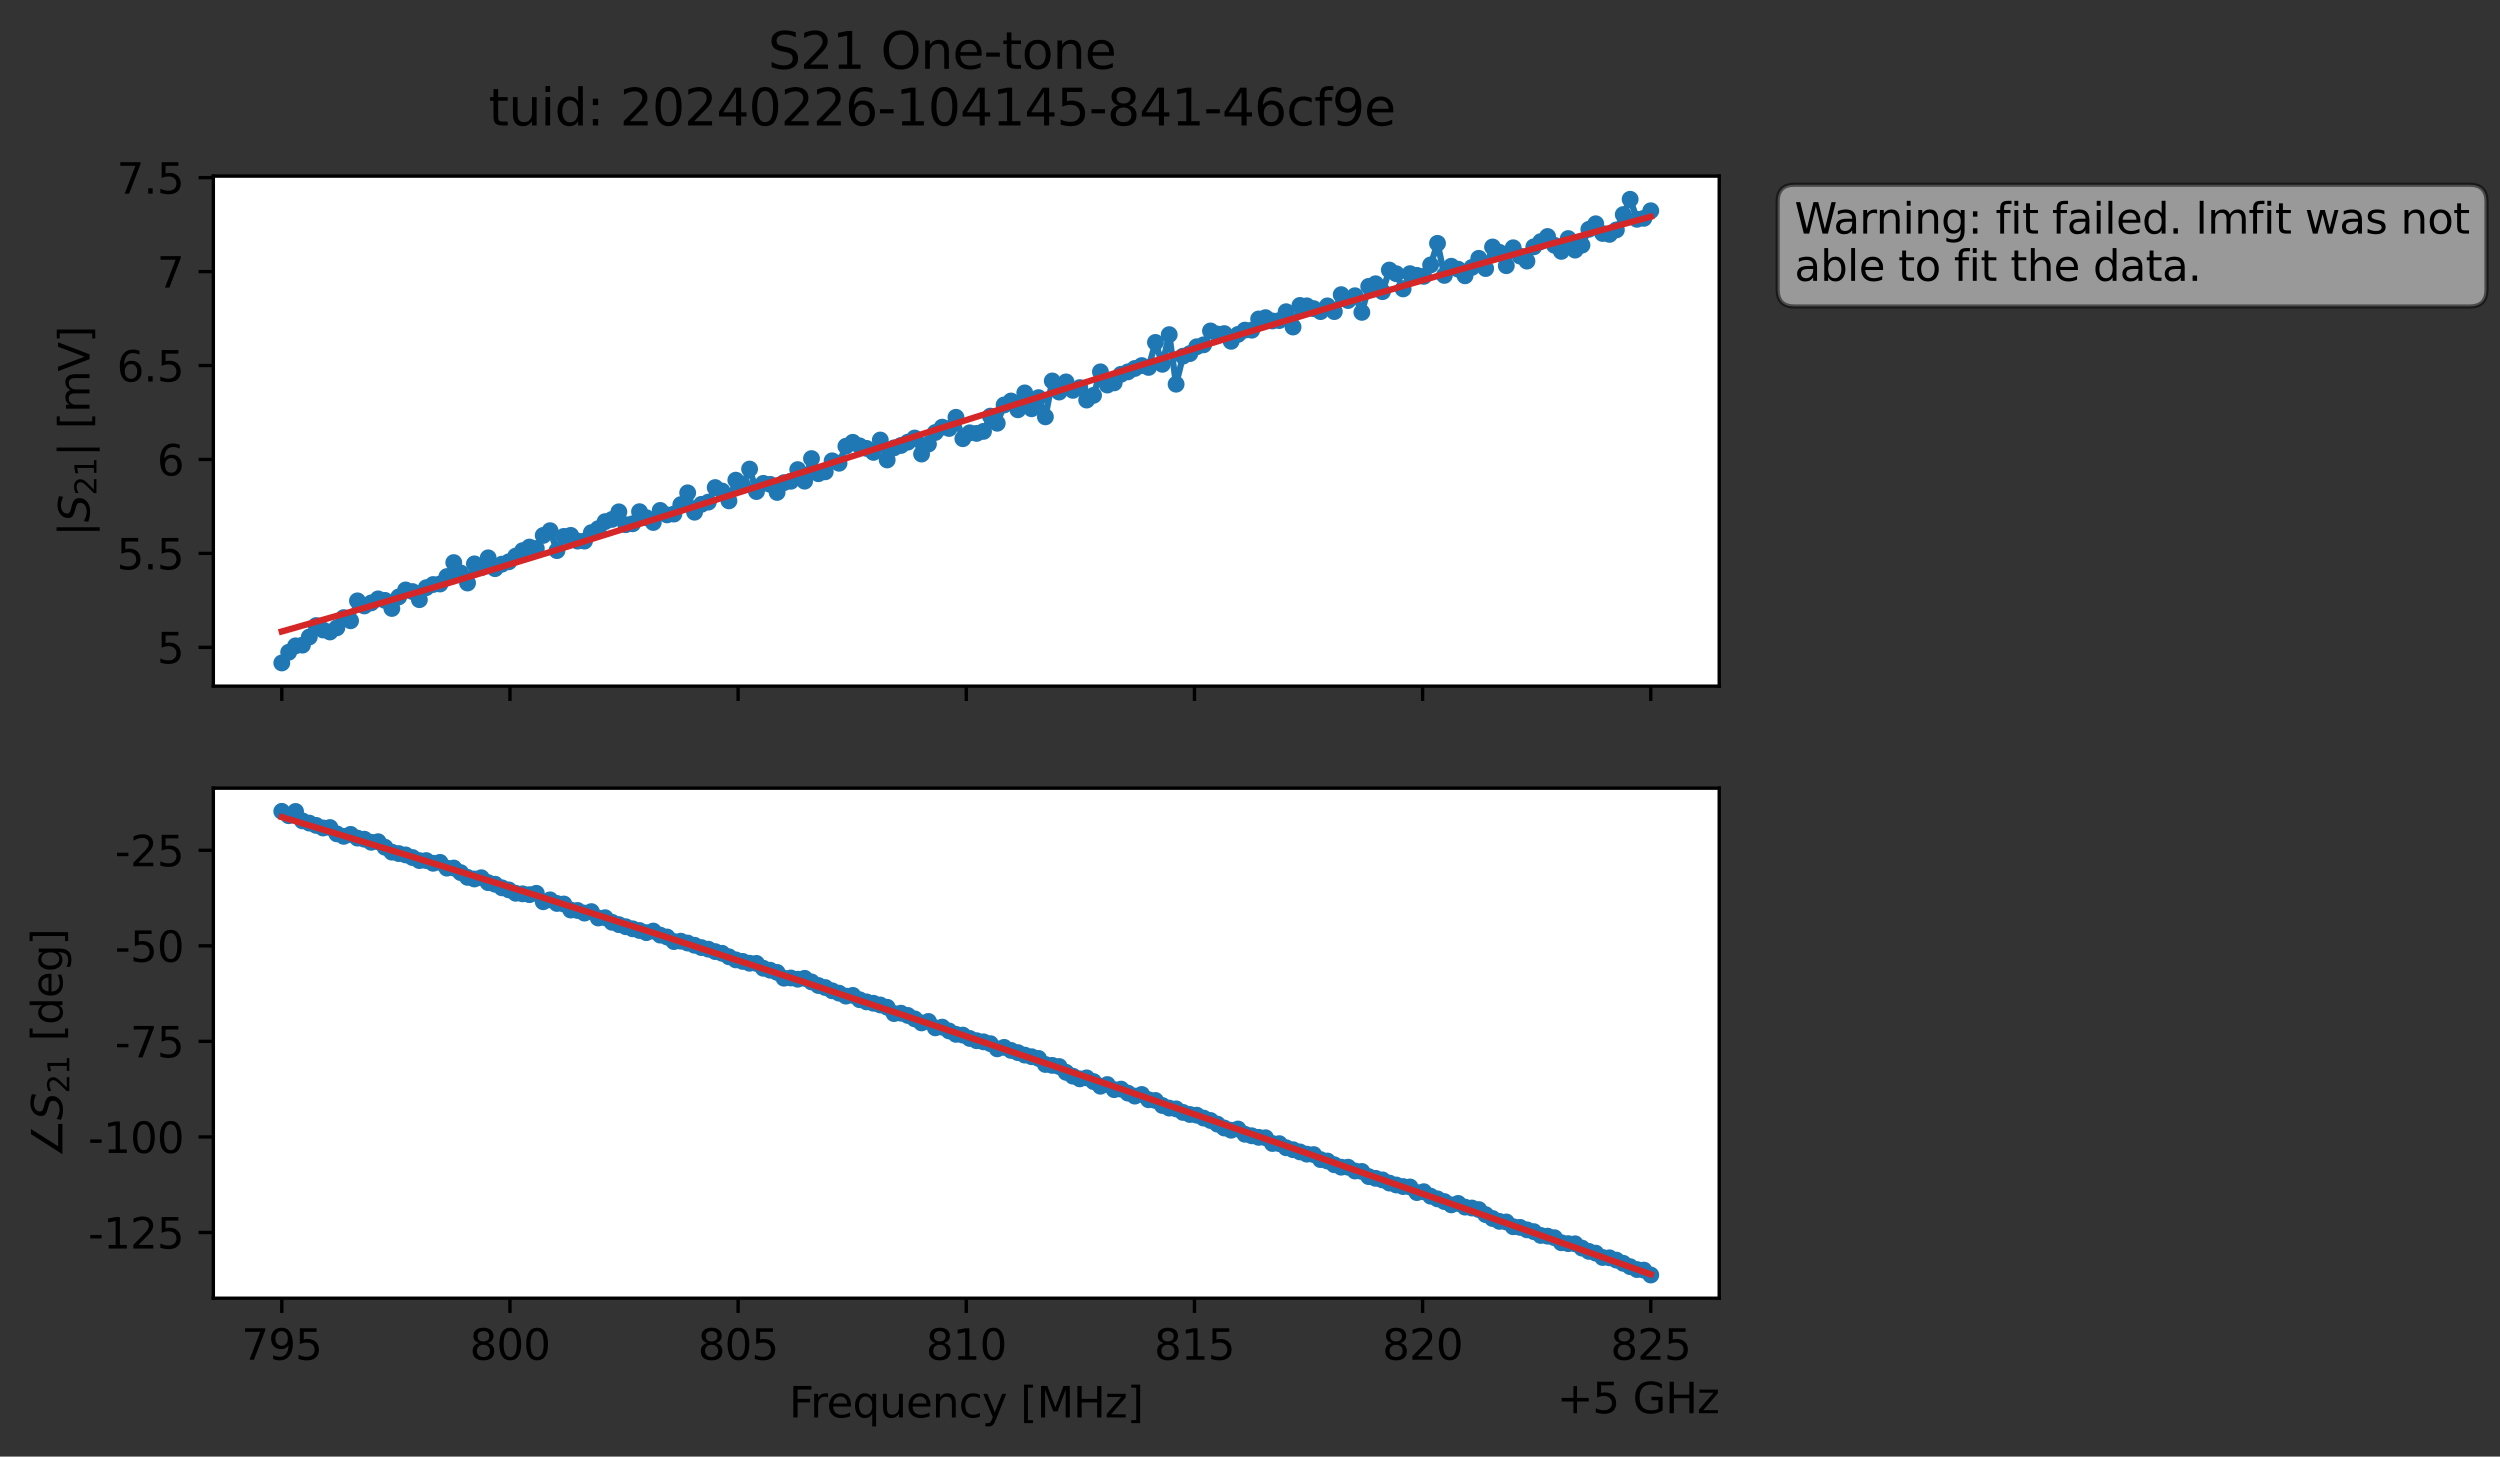 <?xml version="1.0" encoding="utf-8" standalone="no"?>
<!DOCTYPE svg PUBLIC "-//W3C//DTD SVG 1.1//EN"
  "http://www.w3.org/Graphics/SVG/1.1/DTD/svg11.dtd">
<svg xmlns:xlink="http://www.w3.org/1999/xlink" width="592.879pt" height="345.428pt" viewBox="0 0 592.879 345.428" xmlns="http://www.w3.org/2000/svg" version="1.1">
 <rect x="0" y="0" width="592.879" height="345.428" fill="#333333" stroke="none"/>
 <defs>
  <style type="text/css">*{stroke-linejoin: round; stroke-linecap: butt}</style>
 </defs>
 <g id="figure_1">
  <g id="patch_1">
   <path d="M 0 345.428 
L 592.879 345.428 
L 592.879 -0 
L 0 -0 
L 0 345.428 
z
" style="fill: none; opacity: 0"/>
  </g>
  <g id="axes_1">
   <g id="patch_2">
    <path d="M 50.595 162.72 
L 407.715 162.72 
L 407.715 41.76 
L 50.595 41.76 
z
" style="fill: #ffffff"/>
   </g>
   <g id="matplotlib.axis_1">
    <g id="xtick_1">
     <g id="line2d_1">
      <defs>
       <path id="m0bc024ab74" d="M 0 0 
L 0 3.5 
" style="stroke: #000000; stroke-width: 0.8"/>
      </defs>
      <g>
       <use xlink:href="#m0bc024ab74" x="66.828" y="162.72" style="stroke: #000000; stroke-width: 0.8"/>
      </g>
     </g>
    </g>
    <g id="xtick_2">
     <g id="line2d_2">
      <g>
       <use xlink:href="#m0bc024ab74" x="120.937" y="162.72" style="stroke: #000000; stroke-width: 0.8"/>
      </g>
     </g>
    </g>
    <g id="xtick_3">
     <g id="line2d_3">
      <g>
       <use xlink:href="#m0bc024ab74" x="175.046" y="162.72" style="stroke: #000000; stroke-width: 0.8"/>
      </g>
     </g>
    </g>
    <g id="xtick_4">
     <g id="line2d_4">
      <g>
       <use xlink:href="#m0bc024ab74" x="229.155" y="162.72" style="stroke: #000000; stroke-width: 0.8"/>
      </g>
     </g>
    </g>
    <g id="xtick_5">
     <g id="line2d_5">
      <g>
       <use xlink:href="#m0bc024ab74" x="283.264" y="162.72" style="stroke: #000000; stroke-width: 0.8"/>
      </g>
     </g>
    </g>
    <g id="xtick_6">
     <g id="line2d_6">
      <g>
       <use xlink:href="#m0bc024ab74" x="337.373" y="162.72" style="stroke: #000000; stroke-width: 0.8"/>
      </g>
     </g>
    </g>
    <g id="xtick_7">
     <g id="line2d_7">
      <g>
       <use xlink:href="#m0bc024ab74" x="391.483" y="162.72" style="stroke: #000000; stroke-width: 0.8"/>
      </g>
     </g>
    </g>
   </g>
   <g id="matplotlib.axis_2">
    <g id="ytick_1">
     <g id="line2d_8">
      <defs>
       <path id="m9cd0bdaa38" d="M 0 0 
L -3.5 0 
" style="stroke: #000000; stroke-width: 0.8"/>
      </defs>
      <g>
       <use xlink:href="#m9cd0bdaa38" x="50.595" y="153.52" style="stroke: #000000; stroke-width: 0.8"/>
      </g>
     </g>
     <g id="text_1">
      <!-- 5 -->
      <g transform="translate(37.233 157.319) scale(0.1 -0.1)">
       <defs>
        <path id="DejaVuSans-35" d="M 691 4666 
L 3169 4666 
L 3169 4134 
L 1269 4134 
L 1269 2991 
Q 1406 3038 1543 3061 
Q 1681 3084 1819 3084 
Q 2600 3084 3056 2656 
Q 3513 2228 3513 1497 
Q 3513 744 3044 326 
Q 2575 -91 1722 -91 
Q 1428 -91 1123 -41 
Q 819 9 494 109 
L 494 744 
Q 775 591 1075 516 
Q 1375 441 1709 441 
Q 2250 441 2565 725 
Q 2881 1009 2881 1497 
Q 2881 1984 2565 2268 
Q 2250 2553 1709 2553 
Q 1456 2553 1204 2497 
Q 953 2441 691 2322 
L 691 4666 
z
" transform="scale(0.016)"/>
       </defs>
       <use xlink:href="#DejaVuSans-35"/>
      </g>
     </g>
    </g>
    <g id="ytick_2">
     <g id="line2d_9">
      <g>
       <use xlink:href="#m9cd0bdaa38" x="50.595" y="131.242" style="stroke: #000000; stroke-width: 0.8"/>
      </g>
     </g>
     <g id="text_2">
      <!-- 5.5 -->
      <g transform="translate(27.692 135.041) scale(0.1 -0.1)">
       <defs>
        <path id="DejaVuSans-2e" d="M 684 794 
L 1344 794 
L 1344 0 
L 684 0 
L 684 794 
z
" transform="scale(0.016)"/>
       </defs>
       <use xlink:href="#DejaVuSans-35"/>
       <use xlink:href="#DejaVuSans-2e" x="63.623"/>
       <use xlink:href="#DejaVuSans-35" x="95.41"/>
      </g>
     </g>
    </g>
    <g id="ytick_3">
     <g id="line2d_10">
      <g>
       <use xlink:href="#m9cd0bdaa38" x="50.595" y="108.964" style="stroke: #000000; stroke-width: 0.8"/>
      </g>
     </g>
     <g id="text_3">
      <!-- 6 -->
      <g transform="translate(37.233 112.763) scale(0.1 -0.1)">
       <defs>
        <path id="DejaVuSans-36" d="M 2113 2584 
Q 1688 2584 1439 2293 
Q 1191 2003 1191 1497 
Q 1191 994 1439 701 
Q 1688 409 2113 409 
Q 2538 409 2786 701 
Q 3034 994 3034 1497 
Q 3034 2003 2786 2293 
Q 2538 2584 2113 2584 
z
M 3366 4563 
L 3366 3988 
Q 3128 4100 2886 4159 
Q 2644 4219 2406 4219 
Q 1781 4219 1451 3797 
Q 1122 3375 1075 2522 
Q 1259 2794 1537 2939 
Q 1816 3084 2150 3084 
Q 2853 3084 3261 2657 
Q 3669 2231 3669 1497 
Q 3669 778 3244 343 
Q 2819 -91 2113 -91 
Q 1303 -91 875 529 
Q 447 1150 447 2328 
Q 447 3434 972 4092 
Q 1497 4750 2381 4750 
Q 2619 4750 2861 4703 
Q 3103 4656 3366 4563 
z
" transform="scale(0.016)"/>
       </defs>
       <use xlink:href="#DejaVuSans-36"/>
      </g>
     </g>
    </g>
    <g id="ytick_4">
     <g id="line2d_11">
      <g>
       <use xlink:href="#m9cd0bdaa38" x="50.595" y="86.686" style="stroke: #000000; stroke-width: 0.8"/>
      </g>
     </g>
     <g id="text_4">
      <!-- 6.5 -->
      <g transform="translate(27.692 90.485) scale(0.1 -0.1)">
       <use xlink:href="#DejaVuSans-36"/>
       <use xlink:href="#DejaVuSans-2e" x="63.623"/>
       <use xlink:href="#DejaVuSans-35" x="95.41"/>
      </g>
     </g>
    </g>
    <g id="ytick_5">
     <g id="line2d_12">
      <g>
       <use xlink:href="#m9cd0bdaa38" x="50.595" y="64.408" style="stroke: #000000; stroke-width: 0.8"/>
      </g>
     </g>
     <g id="text_5">
      <!-- 7 -->
      <g transform="translate(37.233 68.207) scale(0.1 -0.1)">
       <defs>
        <path id="DejaVuSans-37" d="M 525 4666 
L 3525 4666 
L 3525 4397 
L 1831 0 
L 1172 0 
L 2766 4134 
L 525 4134 
L 525 4666 
z
" transform="scale(0.016)"/>
       </defs>
       <use xlink:href="#DejaVuSans-37"/>
      </g>
     </g>
    </g>
    <g id="ytick_6">
     <g id="line2d_13">
      <g>
       <use xlink:href="#m9cd0bdaa38" x="50.595" y="42.129" style="stroke: #000000; stroke-width: 0.8"/>
      </g>
     </g>
     <g id="text_6">
      <!-- 7.5 -->
      <g transform="translate(27.692 45.929) scale(0.1 -0.1)">
       <use xlink:href="#DejaVuSans-37"/>
       <use xlink:href="#DejaVuSans-2e" x="63.623"/>
       <use xlink:href="#DejaVuSans-35" x="95.41"/>
      </g>
     </g>
    </g>
    <g id="text_7">
     <!-- $|S_{21}|$ [mV] -->
     <g transform="translate(21.292 127.19) rotate(-90) scale(0.1 -0.1)">
      <defs>
       <path id="DejaVuSans-7c" d="M 1344 4891 
L 1344 -1509 
L 813 -1509 
L 813 4891 
L 1344 4891 
z
" transform="scale(0.016)"/>
       <path id="DejaVuSans-Oblique-53" d="M 3859 4513 
L 3738 3897 
Q 3422 4066 3111 4152 
Q 2800 4238 2509 4238 
Q 1944 4238 1609 3991 
Q 1275 3744 1275 3334 
Q 1275 3109 1398 2989 
Q 1522 2869 2034 2731 
L 2413 2638 
Q 3053 2472 3303 2217 
Q 3553 1963 3553 1503 
Q 3553 797 2998 353 
Q 2444 -91 1538 -91 
Q 1166 -91 791 -17 
Q 416 56 38 206 
L 166 856 
Q 513 641 861 531 
Q 1209 422 1556 422 
Q 2147 422 2503 684 
Q 2859 947 2859 1369 
Q 2859 1650 2717 1795 
Q 2575 1941 2106 2059 
L 1728 2156 
Q 1081 2325 845 2545 
Q 609 2766 609 3163 
Q 609 3859 1145 4304 
Q 1681 4750 2541 4750 
Q 2875 4750 3203 4690 
Q 3531 4631 3859 4513 
z
" transform="scale(0.016)"/>
       <path id="DejaVuSans-32" d="M 1228 531 
L 3431 531 
L 3431 0 
L 469 0 
L 469 531 
Q 828 903 1448 1529 
Q 2069 2156 2228 2338 
Q 2531 2678 2651 2914 
Q 2772 3150 2772 3378 
Q 2772 3750 2511 3984 
Q 2250 4219 1831 4219 
Q 1534 4219 1204 4116 
Q 875 4013 500 3803 
L 500 4441 
Q 881 4594 1212 4672 
Q 1544 4750 1819 4750 
Q 2544 4750 2975 4387 
Q 3406 4025 3406 3419 
Q 3406 3131 3298 2873 
Q 3191 2616 2906 2266 
Q 2828 2175 2409 1742 
Q 1991 1309 1228 531 
z
" transform="scale(0.016)"/>
       <path id="DejaVuSans-31" d="M 794 531 
L 1825 531 
L 1825 4091 
L 703 3866 
L 703 4441 
L 1819 4666 
L 2450 4666 
L 2450 531 
L 3481 531 
L 3481 0 
L 794 0 
L 794 531 
z
" transform="scale(0.016)"/>
       <path id="DejaVuSans-20" transform="scale(0.016)"/>
       <path id="DejaVuSans-5b" d="M 550 4863 
L 1875 4863 
L 1875 4416 
L 1125 4416 
L 1125 -397 
L 1875 -397 
L 1875 -844 
L 550 -844 
L 550 4863 
z
" transform="scale(0.016)"/>
       <path id="DejaVuSans-6d" d="M 3328 2828 
Q 3544 3216 3844 3400 
Q 4144 3584 4550 3584 
Q 5097 3584 5394 3201 
Q 5691 2819 5691 2113 
L 5691 0 
L 5113 0 
L 5113 2094 
Q 5113 2597 4934 2840 
Q 4756 3084 4391 3084 
Q 3944 3084 3684 2787 
Q 3425 2491 3425 1978 
L 3425 0 
L 2847 0 
L 2847 2094 
Q 2847 2600 2669 2842 
Q 2491 3084 2119 3084 
Q 1678 3084 1418 2786 
Q 1159 2488 1159 1978 
L 1159 0 
L 581 0 
L 581 3500 
L 1159 3500 
L 1159 2956 
Q 1356 3278 1631 3431 
Q 1906 3584 2284 3584 
Q 2666 3584 2933 3390 
Q 3200 3197 3328 2828 
z
" transform="scale(0.016)"/>
       <path id="DejaVuSans-56" d="M 1831 0 
L 50 4666 
L 709 4666 
L 2188 738 
L 3669 4666 
L 4325 4666 
L 2547 0 
L 1831 0 
z
" transform="scale(0.016)"/>
       <path id="DejaVuSans-5d" d="M 1947 4863 
L 1947 -844 
L 622 -844 
L 622 -397 
L 1369 -397 
L 1369 4416 
L 622 4416 
L 622 4863 
L 1947 4863 
z
" transform="scale(0.016)"/>
      </defs>
      <use xlink:href="#DejaVuSans-7c" transform="translate(0 0.578)"/>
      <use xlink:href="#DejaVuSans-Oblique-53" transform="translate(33.691 0.578)"/>
      <use xlink:href="#DejaVuSans-32" transform="translate(97.168 -15.828) scale(0.7)"/>
      <use xlink:href="#DejaVuSans-31" transform="translate(141.704 -15.828) scale(0.7)"/>
      <use xlink:href="#DejaVuSans-7c" transform="translate(188.975 0.578)"/>
      <use xlink:href="#DejaVuSans-20" transform="translate(222.666 0.578)"/>
      <use xlink:href="#DejaVuSans-5b" transform="translate(254.453 0.578)"/>
      <use xlink:href="#DejaVuSans-6d" transform="translate(293.467 0.578)"/>
      <use xlink:href="#DejaVuSans-56" transform="translate(390.879 0.578)"/>
      <use xlink:href="#DejaVuSans-5d" transform="translate(459.287 0.578)"/>
     </g>
    </g>
   </g>
   <g id="line2d_14">
    <path d="M 66.828 157.222 
L 68.459 154.683 
L 70.091 153.163 
L 71.722 152.997 
L 73.354 151.058 
L 74.985 148.347 
L 76.617 149.403 
L 78.248 149.875 
L 79.879 148.899 
L 81.511 146.469 
L 83.142 147.219 
L 84.774 142.494 
L 86.405 143.701 
L 88.037 142.977 
L 89.668 142.026 
L 91.299 142.387 
L 92.931 144.302 
L 94.562 141.556 
L 96.194 139.905 
L 97.825 140.293 
L 99.457 142.218 
L 101.088 139.371 
L 102.719 138.618 
L 104.351 138.498 
L 105.982 136.728 
L 107.614 133.417 
L 110.877 138.264 
L 112.508 133.721 
L 114.14 134.609 
L 115.771 132.29 
L 117.402 134.861 
L 119.034 133.793 
L 120.665 133.232 
L 123.928 130.589 
L 125.56 129.735 
L 127.191 130.074 
L 128.822 126.979 
L 130.454 125.852 
L 132.085 130.578 
L 133.717 127.209 
L 135.348 126.965 
L 136.98 128.319 
L 138.611 128.321 
L 140.242 126.311 
L 141.874 125.365 
L 143.505 123.708 
L 145.137 123.18 
L 146.768 121.383 
L 148.4 124.428 
L 150.031 124.217 
L 151.662 121.347 
L 153.294 122.775 
L 154.925 123.909 
L 156.557 121.046 
L 158.188 122.108 
L 159.82 121.912 
L 161.451 119.676 
L 163.082 116.876 
L 164.714 121.471 
L 166.345 119.608 
L 167.977 119.079 
L 169.608 115.625 
L 171.24 116.446 
L 172.871 118.788 
L 174.502 113.873 
L 176.134 115.094 
L 177.765 111.238 
L 179.397 116.574 
L 181.028 114.634 
L 182.66 114.868 
L 184.291 116.782 
L 185.922 114.463 
L 187.554 114.132 
L 189.185 111.37 
L 190.817 114.113 
L 192.448 108.752 
L 194.08 112.345 
L 195.711 111.888 
L 197.342 109.284 
L 198.974 109.864 
L 200.605 105.83 
L 202.237 104.894 
L 203.868 105.735 
L 205.5 106.334 
L 207.131 107.282 
L 208.762 104.351 
L 210.394 109.078 
L 212.025 106.215 
L 213.657 105.643 
L 215.288 104.86 
L 216.92 103.875 
L 218.551 107.681 
L 220.182 105.309 
L 221.814 102.566 
L 223.445 101.306 
L 225.077 101.613 
L 226.708 98.962 
L 228.34 104.042 
L 229.971 102.644 
L 231.602 102.783 
L 233.234 102.305 
L 234.865 98.684 
L 236.497 100.371 
L 238.128 96.038 
L 239.76 95.097 
L 241.391 97.185 
L 243.022 93.174 
L 244.654 96.945 
L 246.285 94.301 
L 247.917 98.854 
L 249.548 90.345 
L 251.18 92.978 
L 252.811 90.571 
L 254.442 92.575 
L 256.074 91.919 
L 257.705 94.877 
L 259.337 93.757 
L 260.968 88.181 
L 262.6 91.318 
L 264.231 90.797 
L 265.862 88.762 
L 267.494 88.184 
L 270.757 86.698 
L 272.388 87.135 
L 274.02 81.209 
L 275.651 86.398 
L 277.282 79.361 
L 278.914 91.116 
L 280.545 84.47 
L 282.177 83.856 
L 283.808 82.234 
L 285.44 81.773 
L 287.071 78.483 
L 288.703 79.215 
L 290.334 79.113 
L 291.965 80.947 
L 293.597 79.307 
L 295.228 78.29 
L 296.86 78.312 
L 298.491 75.643 
L 300.123 75.333 
L 301.754 76.118 
L 303.385 76.023 
L 305.017 73.924 
L 306.648 77.555 
L 308.28 72.431 
L 309.911 72.532 
L 313.174 73.898 
L 314.805 72.537 
L 316.437 73.897 
L 318.068 69.88 
L 319.7 71.275 
L 321.331 70.135 
L 322.963 74.081 
L 324.594 67.912 
L 326.225 67.294 
L 327.857 69.172 
L 329.488 64.041 
L 331.12 64.914 
L 332.751 68.52 
L 334.383 64.898 
L 336.014 65.303 
L 337.645 65.537 
L 339.277 62.827 
L 340.908 57.71 
L 342.54 65.311 
L 344.171 63.138 
L 345.803 63.841 
L 347.434 65.406 
L 349.065 63.421 
L 350.697 61.26 
L 352.328 63.687 
L 353.96 58.571 
L 355.591 59.832 
L 357.223 63.008 
L 358.854 58.761 
L 360.485 60.742 
L 362.117 61.925 
L 363.748 58.54 
L 367.011 56.085 
L 368.643 58.164 
L 370.274 59.616 
L 371.905 56.576 
L 373.537 59.314 
L 375.168 58.141 
L 376.8 54.383 
L 378.431 53.067 
L 380.063 55.371 
L 381.694 55.581 
L 383.325 54.527 
L 386.588 47.258 
L 388.22 52.008 
L 389.851 51.772 
L 391.483 49.98 
L 391.483 49.98 
" clip-path="url(#pff38cf2678)" style="fill: none; stroke: #1f77b4; stroke-width: 1.5; stroke-linecap: square"/>
    <defs>
     <path id="m23a15796d8" d="M 0 1.5 
C 0.398 1.5 0.779 1.342 1.061 1.061 
C 1.342 0.779 1.5 0.398 1.5 0 
C 1.5 -0.398 1.342 -0.779 1.061 -1.061 
C 0.779 -1.342 0.398 -1.5 0 -1.5 
C -0.398 -1.5 -0.779 -1.342 -1.061 -1.061 
C -1.342 -0.779 -1.5 -0.398 -1.5 0 
C -1.5 0.398 -1.342 0.779 -1.061 1.061 
C -0.779 1.342 -0.398 1.5 0 1.5 
z
" style="stroke: #1f77b4"/>
    </defs>
    <g clip-path="url(#pff38cf2678)">
     <use xlink:href="#m23a15796d8" x="66.828" y="157.222" style="fill: #1f77b4; stroke: #1f77b4"/>
     <use xlink:href="#m23a15796d8" x="68.459" y="154.683" style="fill: #1f77b4; stroke: #1f77b4"/>
     <use xlink:href="#m23a15796d8" x="70.091" y="153.163" style="fill: #1f77b4; stroke: #1f77b4"/>
     <use xlink:href="#m23a15796d8" x="71.722" y="152.997" style="fill: #1f77b4; stroke: #1f77b4"/>
     <use xlink:href="#m23a15796d8" x="73.354" y="151.058" style="fill: #1f77b4; stroke: #1f77b4"/>
     <use xlink:href="#m23a15796d8" x="74.985" y="148.347" style="fill: #1f77b4; stroke: #1f77b4"/>
     <use xlink:href="#m23a15796d8" x="76.617" y="149.403" style="fill: #1f77b4; stroke: #1f77b4"/>
     <use xlink:href="#m23a15796d8" x="78.248" y="149.875" style="fill: #1f77b4; stroke: #1f77b4"/>
     <use xlink:href="#m23a15796d8" x="79.879" y="148.899" style="fill: #1f77b4; stroke: #1f77b4"/>
     <use xlink:href="#m23a15796d8" x="81.511" y="146.469" style="fill: #1f77b4; stroke: #1f77b4"/>
     <use xlink:href="#m23a15796d8" x="83.142" y="147.219" style="fill: #1f77b4; stroke: #1f77b4"/>
     <use xlink:href="#m23a15796d8" x="84.774" y="142.494" style="fill: #1f77b4; stroke: #1f77b4"/>
     <use xlink:href="#m23a15796d8" x="86.405" y="143.701" style="fill: #1f77b4; stroke: #1f77b4"/>
     <use xlink:href="#m23a15796d8" x="88.037" y="142.977" style="fill: #1f77b4; stroke: #1f77b4"/>
     <use xlink:href="#m23a15796d8" x="89.668" y="142.026" style="fill: #1f77b4; stroke: #1f77b4"/>
     <use xlink:href="#m23a15796d8" x="91.299" y="142.387" style="fill: #1f77b4; stroke: #1f77b4"/>
     <use xlink:href="#m23a15796d8" x="92.931" y="144.302" style="fill: #1f77b4; stroke: #1f77b4"/>
     <use xlink:href="#m23a15796d8" x="94.562" y="141.556" style="fill: #1f77b4; stroke: #1f77b4"/>
     <use xlink:href="#m23a15796d8" x="96.194" y="139.905" style="fill: #1f77b4; stroke: #1f77b4"/>
     <use xlink:href="#m23a15796d8" x="97.825" y="140.293" style="fill: #1f77b4; stroke: #1f77b4"/>
     <use xlink:href="#m23a15796d8" x="99.457" y="142.218" style="fill: #1f77b4; stroke: #1f77b4"/>
     <use xlink:href="#m23a15796d8" x="101.088" y="139.371" style="fill: #1f77b4; stroke: #1f77b4"/>
     <use xlink:href="#m23a15796d8" x="102.719" y="138.618" style="fill: #1f77b4; stroke: #1f77b4"/>
     <use xlink:href="#m23a15796d8" x="104.351" y="138.498" style="fill: #1f77b4; stroke: #1f77b4"/>
     <use xlink:href="#m23a15796d8" x="105.982" y="136.728" style="fill: #1f77b4; stroke: #1f77b4"/>
     <use xlink:href="#m23a15796d8" x="107.614" y="133.417" style="fill: #1f77b4; stroke: #1f77b4"/>
     <use xlink:href="#m23a15796d8" x="109.245" y="135.871" style="fill: #1f77b4; stroke: #1f77b4"/>
     <use xlink:href="#m23a15796d8" x="110.877" y="138.264" style="fill: #1f77b4; stroke: #1f77b4"/>
     <use xlink:href="#m23a15796d8" x="112.508" y="133.721" style="fill: #1f77b4; stroke: #1f77b4"/>
     <use xlink:href="#m23a15796d8" x="114.14" y="134.609" style="fill: #1f77b4; stroke: #1f77b4"/>
     <use xlink:href="#m23a15796d8" x="115.771" y="132.29" style="fill: #1f77b4; stroke: #1f77b4"/>
     <use xlink:href="#m23a15796d8" x="117.402" y="134.861" style="fill: #1f77b4; stroke: #1f77b4"/>
     <use xlink:href="#m23a15796d8" x="119.034" y="133.793" style="fill: #1f77b4; stroke: #1f77b4"/>
     <use xlink:href="#m23a15796d8" x="120.665" y="133.232" style="fill: #1f77b4; stroke: #1f77b4"/>
     <use xlink:href="#m23a15796d8" x="122.297" y="131.889" style="fill: #1f77b4; stroke: #1f77b4"/>
     <use xlink:href="#m23a15796d8" x="123.928" y="130.589" style="fill: #1f77b4; stroke: #1f77b4"/>
     <use xlink:href="#m23a15796d8" x="125.56" y="129.735" style="fill: #1f77b4; stroke: #1f77b4"/>
     <use xlink:href="#m23a15796d8" x="127.191" y="130.074" style="fill: #1f77b4; stroke: #1f77b4"/>
     <use xlink:href="#m23a15796d8" x="128.822" y="126.979" style="fill: #1f77b4; stroke: #1f77b4"/>
     <use xlink:href="#m23a15796d8" x="130.454" y="125.852" style="fill: #1f77b4; stroke: #1f77b4"/>
     <use xlink:href="#m23a15796d8" x="132.085" y="130.578" style="fill: #1f77b4; stroke: #1f77b4"/>
     <use xlink:href="#m23a15796d8" x="133.717" y="127.209" style="fill: #1f77b4; stroke: #1f77b4"/>
     <use xlink:href="#m23a15796d8" x="135.348" y="126.965" style="fill: #1f77b4; stroke: #1f77b4"/>
     <use xlink:href="#m23a15796d8" x="136.98" y="128.319" style="fill: #1f77b4; stroke: #1f77b4"/>
     <use xlink:href="#m23a15796d8" x="138.611" y="128.321" style="fill: #1f77b4; stroke: #1f77b4"/>
     <use xlink:href="#m23a15796d8" x="140.242" y="126.311" style="fill: #1f77b4; stroke: #1f77b4"/>
     <use xlink:href="#m23a15796d8" x="141.874" y="125.365" style="fill: #1f77b4; stroke: #1f77b4"/>
     <use xlink:href="#m23a15796d8" x="143.505" y="123.708" style="fill: #1f77b4; stroke: #1f77b4"/>
     <use xlink:href="#m23a15796d8" x="145.137" y="123.18" style="fill: #1f77b4; stroke: #1f77b4"/>
     <use xlink:href="#m23a15796d8" x="146.768" y="121.383" style="fill: #1f77b4; stroke: #1f77b4"/>
     <use xlink:href="#m23a15796d8" x="148.4" y="124.428" style="fill: #1f77b4; stroke: #1f77b4"/>
     <use xlink:href="#m23a15796d8" x="150.031" y="124.217" style="fill: #1f77b4; stroke: #1f77b4"/>
     <use xlink:href="#m23a15796d8" x="151.662" y="121.347" style="fill: #1f77b4; stroke: #1f77b4"/>
     <use xlink:href="#m23a15796d8" x="153.294" y="122.775" style="fill: #1f77b4; stroke: #1f77b4"/>
     <use xlink:href="#m23a15796d8" x="154.925" y="123.909" style="fill: #1f77b4; stroke: #1f77b4"/>
     <use xlink:href="#m23a15796d8" x="156.557" y="121.046" style="fill: #1f77b4; stroke: #1f77b4"/>
     <use xlink:href="#m23a15796d8" x="158.188" y="122.108" style="fill: #1f77b4; stroke: #1f77b4"/>
     <use xlink:href="#m23a15796d8" x="159.82" y="121.912" style="fill: #1f77b4; stroke: #1f77b4"/>
     <use xlink:href="#m23a15796d8" x="161.451" y="119.676" style="fill: #1f77b4; stroke: #1f77b4"/>
     <use xlink:href="#m23a15796d8" x="163.082" y="116.876" style="fill: #1f77b4; stroke: #1f77b4"/>
     <use xlink:href="#m23a15796d8" x="164.714" y="121.471" style="fill: #1f77b4; stroke: #1f77b4"/>
     <use xlink:href="#m23a15796d8" x="166.345" y="119.608" style="fill: #1f77b4; stroke: #1f77b4"/>
     <use xlink:href="#m23a15796d8" x="167.977" y="119.079" style="fill: #1f77b4; stroke: #1f77b4"/>
     <use xlink:href="#m23a15796d8" x="169.608" y="115.625" style="fill: #1f77b4; stroke: #1f77b4"/>
     <use xlink:href="#m23a15796d8" x="171.24" y="116.446" style="fill: #1f77b4; stroke: #1f77b4"/>
     <use xlink:href="#m23a15796d8" x="172.871" y="118.788" style="fill: #1f77b4; stroke: #1f77b4"/>
     <use xlink:href="#m23a15796d8" x="174.502" y="113.873" style="fill: #1f77b4; stroke: #1f77b4"/>
     <use xlink:href="#m23a15796d8" x="176.134" y="115.094" style="fill: #1f77b4; stroke: #1f77b4"/>
     <use xlink:href="#m23a15796d8" x="177.765" y="111.238" style="fill: #1f77b4; stroke: #1f77b4"/>
     <use xlink:href="#m23a15796d8" x="179.397" y="116.574" style="fill: #1f77b4; stroke: #1f77b4"/>
     <use xlink:href="#m23a15796d8" x="181.028" y="114.634" style="fill: #1f77b4; stroke: #1f77b4"/>
     <use xlink:href="#m23a15796d8" x="182.66" y="114.868" style="fill: #1f77b4; stroke: #1f77b4"/>
     <use xlink:href="#m23a15796d8" x="184.291" y="116.782" style="fill: #1f77b4; stroke: #1f77b4"/>
     <use xlink:href="#m23a15796d8" x="185.922" y="114.463" style="fill: #1f77b4; stroke: #1f77b4"/>
     <use xlink:href="#m23a15796d8" x="187.554" y="114.132" style="fill: #1f77b4; stroke: #1f77b4"/>
     <use xlink:href="#m23a15796d8" x="189.185" y="111.37" style="fill: #1f77b4; stroke: #1f77b4"/>
     <use xlink:href="#m23a15796d8" x="190.817" y="114.113" style="fill: #1f77b4; stroke: #1f77b4"/>
     <use xlink:href="#m23a15796d8" x="192.448" y="108.752" style="fill: #1f77b4; stroke: #1f77b4"/>
     <use xlink:href="#m23a15796d8" x="194.08" y="112.345" style="fill: #1f77b4; stroke: #1f77b4"/>
     <use xlink:href="#m23a15796d8" x="195.711" y="111.888" style="fill: #1f77b4; stroke: #1f77b4"/>
     <use xlink:href="#m23a15796d8" x="197.342" y="109.284" style="fill: #1f77b4; stroke: #1f77b4"/>
     <use xlink:href="#m23a15796d8" x="198.974" y="109.864" style="fill: #1f77b4; stroke: #1f77b4"/>
     <use xlink:href="#m23a15796d8" x="200.605" y="105.83" style="fill: #1f77b4; stroke: #1f77b4"/>
     <use xlink:href="#m23a15796d8" x="202.237" y="104.894" style="fill: #1f77b4; stroke: #1f77b4"/>
     <use xlink:href="#m23a15796d8" x="203.868" y="105.735" style="fill: #1f77b4; stroke: #1f77b4"/>
     <use xlink:href="#m23a15796d8" x="205.5" y="106.334" style="fill: #1f77b4; stroke: #1f77b4"/>
     <use xlink:href="#m23a15796d8" x="207.131" y="107.282" style="fill: #1f77b4; stroke: #1f77b4"/>
     <use xlink:href="#m23a15796d8" x="208.762" y="104.351" style="fill: #1f77b4; stroke: #1f77b4"/>
     <use xlink:href="#m23a15796d8" x="210.394" y="109.078" style="fill: #1f77b4; stroke: #1f77b4"/>
     <use xlink:href="#m23a15796d8" x="212.025" y="106.215" style="fill: #1f77b4; stroke: #1f77b4"/>
     <use xlink:href="#m23a15796d8" x="213.657" y="105.643" style="fill: #1f77b4; stroke: #1f77b4"/>
     <use xlink:href="#m23a15796d8" x="215.288" y="104.86" style="fill: #1f77b4; stroke: #1f77b4"/>
     <use xlink:href="#m23a15796d8" x="216.92" y="103.875" style="fill: #1f77b4; stroke: #1f77b4"/>
     <use xlink:href="#m23a15796d8" x="218.551" y="107.681" style="fill: #1f77b4; stroke: #1f77b4"/>
     <use xlink:href="#m23a15796d8" x="220.182" y="105.309" style="fill: #1f77b4; stroke: #1f77b4"/>
     <use xlink:href="#m23a15796d8" x="221.814" y="102.566" style="fill: #1f77b4; stroke: #1f77b4"/>
     <use xlink:href="#m23a15796d8" x="223.445" y="101.306" style="fill: #1f77b4; stroke: #1f77b4"/>
     <use xlink:href="#m23a15796d8" x="225.077" y="101.613" style="fill: #1f77b4; stroke: #1f77b4"/>
     <use xlink:href="#m23a15796d8" x="226.708" y="98.962" style="fill: #1f77b4; stroke: #1f77b4"/>
     <use xlink:href="#m23a15796d8" x="228.34" y="104.042" style="fill: #1f77b4; stroke: #1f77b4"/>
     <use xlink:href="#m23a15796d8" x="229.971" y="102.644" style="fill: #1f77b4; stroke: #1f77b4"/>
     <use xlink:href="#m23a15796d8" x="231.602" y="102.783" style="fill: #1f77b4; stroke: #1f77b4"/>
     <use xlink:href="#m23a15796d8" x="233.234" y="102.305" style="fill: #1f77b4; stroke: #1f77b4"/>
     <use xlink:href="#m23a15796d8" x="234.865" y="98.684" style="fill: #1f77b4; stroke: #1f77b4"/>
     <use xlink:href="#m23a15796d8" x="236.497" y="100.371" style="fill: #1f77b4; stroke: #1f77b4"/>
     <use xlink:href="#m23a15796d8" x="238.128" y="96.038" style="fill: #1f77b4; stroke: #1f77b4"/>
     <use xlink:href="#m23a15796d8" x="239.76" y="95.097" style="fill: #1f77b4; stroke: #1f77b4"/>
     <use xlink:href="#m23a15796d8" x="241.391" y="97.185" style="fill: #1f77b4; stroke: #1f77b4"/>
     <use xlink:href="#m23a15796d8" x="243.022" y="93.174" style="fill: #1f77b4; stroke: #1f77b4"/>
     <use xlink:href="#m23a15796d8" x="244.654" y="96.945" style="fill: #1f77b4; stroke: #1f77b4"/>
     <use xlink:href="#m23a15796d8" x="246.285" y="94.301" style="fill: #1f77b4; stroke: #1f77b4"/>
     <use xlink:href="#m23a15796d8" x="247.917" y="98.854" style="fill: #1f77b4; stroke: #1f77b4"/>
     <use xlink:href="#m23a15796d8" x="249.548" y="90.345" style="fill: #1f77b4; stroke: #1f77b4"/>
     <use xlink:href="#m23a15796d8" x="251.18" y="92.978" style="fill: #1f77b4; stroke: #1f77b4"/>
     <use xlink:href="#m23a15796d8" x="252.811" y="90.571" style="fill: #1f77b4; stroke: #1f77b4"/>
     <use xlink:href="#m23a15796d8" x="254.442" y="92.575" style="fill: #1f77b4; stroke: #1f77b4"/>
     <use xlink:href="#m23a15796d8" x="256.074" y="91.919" style="fill: #1f77b4; stroke: #1f77b4"/>
     <use xlink:href="#m23a15796d8" x="257.705" y="94.877" style="fill: #1f77b4; stroke: #1f77b4"/>
     <use xlink:href="#m23a15796d8" x="259.337" y="93.757" style="fill: #1f77b4; stroke: #1f77b4"/>
     <use xlink:href="#m23a15796d8" x="260.968" y="88.181" style="fill: #1f77b4; stroke: #1f77b4"/>
     <use xlink:href="#m23a15796d8" x="262.6" y="91.318" style="fill: #1f77b4; stroke: #1f77b4"/>
     <use xlink:href="#m23a15796d8" x="264.231" y="90.797" style="fill: #1f77b4; stroke: #1f77b4"/>
     <use xlink:href="#m23a15796d8" x="265.862" y="88.762" style="fill: #1f77b4; stroke: #1f77b4"/>
     <use xlink:href="#m23a15796d8" x="267.494" y="88.184" style="fill: #1f77b4; stroke: #1f77b4"/>
     <use xlink:href="#m23a15796d8" x="269.125" y="87.381" style="fill: #1f77b4; stroke: #1f77b4"/>
     <use xlink:href="#m23a15796d8" x="270.757" y="86.698" style="fill: #1f77b4; stroke: #1f77b4"/>
     <use xlink:href="#m23a15796d8" x="272.388" y="87.135" style="fill: #1f77b4; stroke: #1f77b4"/>
     <use xlink:href="#m23a15796d8" x="274.02" y="81.209" style="fill: #1f77b4; stroke: #1f77b4"/>
     <use xlink:href="#m23a15796d8" x="275.651" y="86.398" style="fill: #1f77b4; stroke: #1f77b4"/>
     <use xlink:href="#m23a15796d8" x="277.282" y="79.361" style="fill: #1f77b4; stroke: #1f77b4"/>
     <use xlink:href="#m23a15796d8" x="278.914" y="91.116" style="fill: #1f77b4; stroke: #1f77b4"/>
     <use xlink:href="#m23a15796d8" x="280.545" y="84.47" style="fill: #1f77b4; stroke: #1f77b4"/>
     <use xlink:href="#m23a15796d8" x="282.177" y="83.856" style="fill: #1f77b4; stroke: #1f77b4"/>
     <use xlink:href="#m23a15796d8" x="283.808" y="82.234" style="fill: #1f77b4; stroke: #1f77b4"/>
     <use xlink:href="#m23a15796d8" x="285.44" y="81.773" style="fill: #1f77b4; stroke: #1f77b4"/>
     <use xlink:href="#m23a15796d8" x="287.071" y="78.483" style="fill: #1f77b4; stroke: #1f77b4"/>
     <use xlink:href="#m23a15796d8" x="288.703" y="79.215" style="fill: #1f77b4; stroke: #1f77b4"/>
     <use xlink:href="#m23a15796d8" x="290.334" y="79.113" style="fill: #1f77b4; stroke: #1f77b4"/>
     <use xlink:href="#m23a15796d8" x="291.965" y="80.947" style="fill: #1f77b4; stroke: #1f77b4"/>
     <use xlink:href="#m23a15796d8" x="293.597" y="79.307" style="fill: #1f77b4; stroke: #1f77b4"/>
     <use xlink:href="#m23a15796d8" x="295.228" y="78.29" style="fill: #1f77b4; stroke: #1f77b4"/>
     <use xlink:href="#m23a15796d8" x="296.86" y="78.312" style="fill: #1f77b4; stroke: #1f77b4"/>
     <use xlink:href="#m23a15796d8" x="298.491" y="75.643" style="fill: #1f77b4; stroke: #1f77b4"/>
     <use xlink:href="#m23a15796d8" x="300.123" y="75.333" style="fill: #1f77b4; stroke: #1f77b4"/>
     <use xlink:href="#m23a15796d8" x="301.754" y="76.118" style="fill: #1f77b4; stroke: #1f77b4"/>
     <use xlink:href="#m23a15796d8" x="303.385" y="76.023" style="fill: #1f77b4; stroke: #1f77b4"/>
     <use xlink:href="#m23a15796d8" x="305.017" y="73.924" style="fill: #1f77b4; stroke: #1f77b4"/>
     <use xlink:href="#m23a15796d8" x="306.648" y="77.555" style="fill: #1f77b4; stroke: #1f77b4"/>
     <use xlink:href="#m23a15796d8" x="308.28" y="72.431" style="fill: #1f77b4; stroke: #1f77b4"/>
     <use xlink:href="#m23a15796d8" x="309.911" y="72.532" style="fill: #1f77b4; stroke: #1f77b4"/>
     <use xlink:href="#m23a15796d8" x="311.543" y="73.193" style="fill: #1f77b4; stroke: #1f77b4"/>
     <use xlink:href="#m23a15796d8" x="313.174" y="73.898" style="fill: #1f77b4; stroke: #1f77b4"/>
     <use xlink:href="#m23a15796d8" x="314.805" y="72.537" style="fill: #1f77b4; stroke: #1f77b4"/>
     <use xlink:href="#m23a15796d8" x="316.437" y="73.897" style="fill: #1f77b4; stroke: #1f77b4"/>
     <use xlink:href="#m23a15796d8" x="318.068" y="69.88" style="fill: #1f77b4; stroke: #1f77b4"/>
     <use xlink:href="#m23a15796d8" x="319.7" y="71.275" style="fill: #1f77b4; stroke: #1f77b4"/>
     <use xlink:href="#m23a15796d8" x="321.331" y="70.135" style="fill: #1f77b4; stroke: #1f77b4"/>
     <use xlink:href="#m23a15796d8" x="322.963" y="74.081" style="fill: #1f77b4; stroke: #1f77b4"/>
     <use xlink:href="#m23a15796d8" x="324.594" y="67.912" style="fill: #1f77b4; stroke: #1f77b4"/>
     <use xlink:href="#m23a15796d8" x="326.225" y="67.294" style="fill: #1f77b4; stroke: #1f77b4"/>
     <use xlink:href="#m23a15796d8" x="327.857" y="69.172" style="fill: #1f77b4; stroke: #1f77b4"/>
     <use xlink:href="#m23a15796d8" x="329.488" y="64.041" style="fill: #1f77b4; stroke: #1f77b4"/>
     <use xlink:href="#m23a15796d8" x="331.12" y="64.914" style="fill: #1f77b4; stroke: #1f77b4"/>
     <use xlink:href="#m23a15796d8" x="332.751" y="68.52" style="fill: #1f77b4; stroke: #1f77b4"/>
     <use xlink:href="#m23a15796d8" x="334.383" y="64.898" style="fill: #1f77b4; stroke: #1f77b4"/>
     <use xlink:href="#m23a15796d8" x="336.014" y="65.303" style="fill: #1f77b4; stroke: #1f77b4"/>
     <use xlink:href="#m23a15796d8" x="337.645" y="65.537" style="fill: #1f77b4; stroke: #1f77b4"/>
     <use xlink:href="#m23a15796d8" x="339.277" y="62.827" style="fill: #1f77b4; stroke: #1f77b4"/>
     <use xlink:href="#m23a15796d8" x="340.908" y="57.71" style="fill: #1f77b4; stroke: #1f77b4"/>
     <use xlink:href="#m23a15796d8" x="342.54" y="65.311" style="fill: #1f77b4; stroke: #1f77b4"/>
     <use xlink:href="#m23a15796d8" x="344.171" y="63.138" style="fill: #1f77b4; stroke: #1f77b4"/>
     <use xlink:href="#m23a15796d8" x="345.803" y="63.841" style="fill: #1f77b4; stroke: #1f77b4"/>
     <use xlink:href="#m23a15796d8" x="347.434" y="65.406" style="fill: #1f77b4; stroke: #1f77b4"/>
     <use xlink:href="#m23a15796d8" x="349.065" y="63.421" style="fill: #1f77b4; stroke: #1f77b4"/>
     <use xlink:href="#m23a15796d8" x="350.697" y="61.26" style="fill: #1f77b4; stroke: #1f77b4"/>
     <use xlink:href="#m23a15796d8" x="352.328" y="63.687" style="fill: #1f77b4; stroke: #1f77b4"/>
     <use xlink:href="#m23a15796d8" x="353.96" y="58.571" style="fill: #1f77b4; stroke: #1f77b4"/>
     <use xlink:href="#m23a15796d8" x="355.591" y="59.832" style="fill: #1f77b4; stroke: #1f77b4"/>
     <use xlink:href="#m23a15796d8" x="357.223" y="63.008" style="fill: #1f77b4; stroke: #1f77b4"/>
     <use xlink:href="#m23a15796d8" x="358.854" y="58.761" style="fill: #1f77b4; stroke: #1f77b4"/>
     <use xlink:href="#m23a15796d8" x="360.485" y="60.742" style="fill: #1f77b4; stroke: #1f77b4"/>
     <use xlink:href="#m23a15796d8" x="362.117" y="61.925" style="fill: #1f77b4; stroke: #1f77b4"/>
     <use xlink:href="#m23a15796d8" x="363.748" y="58.54" style="fill: #1f77b4; stroke: #1f77b4"/>
     <use xlink:href="#m23a15796d8" x="365.38" y="57.301" style="fill: #1f77b4; stroke: #1f77b4"/>
     <use xlink:href="#m23a15796d8" x="367.011" y="56.085" style="fill: #1f77b4; stroke: #1f77b4"/>
     <use xlink:href="#m23a15796d8" x="368.643" y="58.164" style="fill: #1f77b4; stroke: #1f77b4"/>
     <use xlink:href="#m23a15796d8" x="370.274" y="59.616" style="fill: #1f77b4; stroke: #1f77b4"/>
     <use xlink:href="#m23a15796d8" x="371.905" y="56.576" style="fill: #1f77b4; stroke: #1f77b4"/>
     <use xlink:href="#m23a15796d8" x="373.537" y="59.314" style="fill: #1f77b4; stroke: #1f77b4"/>
     <use xlink:href="#m23a15796d8" x="375.168" y="58.141" style="fill: #1f77b4; stroke: #1f77b4"/>
     <use xlink:href="#m23a15796d8" x="376.8" y="54.383" style="fill: #1f77b4; stroke: #1f77b4"/>
     <use xlink:href="#m23a15796d8" x="378.431" y="53.067" style="fill: #1f77b4; stroke: #1f77b4"/>
     <use xlink:href="#m23a15796d8" x="380.063" y="55.371" style="fill: #1f77b4; stroke: #1f77b4"/>
     <use xlink:href="#m23a15796d8" x="381.694" y="55.581" style="fill: #1f77b4; stroke: #1f77b4"/>
     <use xlink:href="#m23a15796d8" x="383.325" y="54.527" style="fill: #1f77b4; stroke: #1f77b4"/>
     <use xlink:href="#m23a15796d8" x="384.957" y="50.888" style="fill: #1f77b4; stroke: #1f77b4"/>
     <use xlink:href="#m23a15796d8" x="386.588" y="47.258" style="fill: #1f77b4; stroke: #1f77b4"/>
     <use xlink:href="#m23a15796d8" x="388.22" y="52.008" style="fill: #1f77b4; stroke: #1f77b4"/>
     <use xlink:href="#m23a15796d8" x="389.851" y="51.772" style="fill: #1f77b4; stroke: #1f77b4"/>
     <use xlink:href="#m23a15796d8" x="391.483" y="49.98" style="fill: #1f77b4; stroke: #1f77b4"/>
    </g>
   </g>
   <g id="line2d_15">
    <path d="M 66.828 149.755 
L 86.002 144.295 
L 107.126 138.045 
L 131.499 130.594 
L 161.397 121.209 
L 214.694 104.195 
L 259.216 90.088 
L 290.414 80.434 
L 317.712 72.217 
L 343.061 64.818 
L 367.109 58.028 
L 390.508 51.654 
L 391.483 51.393 
L 391.483 51.393 
" clip-path="url(#pff38cf2678)" style="fill: none; stroke: #d62728; stroke-width: 1.5; stroke-linecap: square"/>
   </g>
   <g id="patch_3">
    <path d="M 50.595 162.72 
L 50.595 41.76 
" style="fill: none; stroke: #000000; stroke-width: 0.8; stroke-linejoin: miter; stroke-linecap: square"/>
   </g>
   <g id="patch_4">
    <path d="M 407.715 162.72 
L 407.715 41.76 
" style="fill: none; stroke: #000000; stroke-width: 0.8; stroke-linejoin: miter; stroke-linecap: square"/>
   </g>
   <g id="patch_5">
    <path d="M 50.595 162.72 
L 407.715 162.72 
" style="fill: none; stroke: #000000; stroke-width: 0.8; stroke-linejoin: miter; stroke-linecap: square"/>
   </g>
   <g id="patch_6">
    <path d="M 50.595 41.76 
L 407.715 41.76 
" style="fill: none; stroke: #000000; stroke-width: 0.8; stroke-linejoin: miter; stroke-linecap: square"/>
   </g>
   <g id="text_8">
    <g id="patch_7">
     <path d="M 425.571 72.684 
L 585.679 72.684 
Q 589.679 72.684 589.679 68.684 
L 589.679 47.808 
Q 589.679 43.808 585.679 43.808 
L 425.571 43.808 
Q 421.571 43.808 421.571 47.808 
L 421.571 68.684 
Q 421.571 72.684 425.571 72.684 
z
" style="fill: #ffffff; opacity: 0.5; stroke: #000000; stroke-linejoin: miter"/>
    </g>
    <!-- Warning: fit failed. lmfit was not -->
    <g transform="translate(425.571 55.406) scale(0.1 -0.1)">
     <defs>
      <path id="DejaVuSans-57" d="M 213 4666 
L 850 4666 
L 1831 722 
L 2809 4666 
L 3519 4666 
L 4500 722 
L 5478 4666 
L 6119 4666 
L 4947 0 
L 4153 0 
L 3169 4050 
L 2175 0 
L 1381 0 
L 213 4666 
z
" transform="scale(0.016)"/>
      <path id="DejaVuSans-61" d="M 2194 1759 
Q 1497 1759 1228 1600 
Q 959 1441 959 1056 
Q 959 750 1161 570 
Q 1363 391 1709 391 
Q 2188 391 2477 730 
Q 2766 1069 2766 1631 
L 2766 1759 
L 2194 1759 
z
M 3341 1997 
L 3341 0 
L 2766 0 
L 2766 531 
Q 2569 213 2275 61 
Q 1981 -91 1556 -91 
Q 1019 -91 701 211 
Q 384 513 384 1019 
Q 384 1609 779 1909 
Q 1175 2209 1959 2209 
L 2766 2209 
L 2766 2266 
Q 2766 2663 2505 2880 
Q 2244 3097 1772 3097 
Q 1472 3097 1187 3025 
Q 903 2953 641 2809 
L 641 3341 
Q 956 3463 1253 3523 
Q 1550 3584 1831 3584 
Q 2591 3584 2966 3190 
Q 3341 2797 3341 1997 
z
" transform="scale(0.016)"/>
      <path id="DejaVuSans-72" d="M 2631 2963 
Q 2534 3019 2420 3045 
Q 2306 3072 2169 3072 
Q 1681 3072 1420 2755 
Q 1159 2438 1159 1844 
L 1159 0 
L 581 0 
L 581 3500 
L 1159 3500 
L 1159 2956 
Q 1341 3275 1631 3429 
Q 1922 3584 2338 3584 
Q 2397 3584 2469 3576 
Q 2541 3569 2628 3553 
L 2631 2963 
z
" transform="scale(0.016)"/>
      <path id="DejaVuSans-6e" d="M 3513 2113 
L 3513 0 
L 2938 0 
L 2938 2094 
Q 2938 2591 2744 2837 
Q 2550 3084 2163 3084 
Q 1697 3084 1428 2787 
Q 1159 2491 1159 1978 
L 1159 0 
L 581 0 
L 581 3500 
L 1159 3500 
L 1159 2956 
Q 1366 3272 1645 3428 
Q 1925 3584 2291 3584 
Q 2894 3584 3203 3211 
Q 3513 2838 3513 2113 
z
" transform="scale(0.016)"/>
      <path id="DejaVuSans-69" d="M 603 3500 
L 1178 3500 
L 1178 0 
L 603 0 
L 603 3500 
z
M 603 4863 
L 1178 4863 
L 1178 4134 
L 603 4134 
L 603 4863 
z
" transform="scale(0.016)"/>
      <path id="DejaVuSans-67" d="M 2906 1791 
Q 2906 2416 2648 2759 
Q 2391 3103 1925 3103 
Q 1463 3103 1205 2759 
Q 947 2416 947 1791 
Q 947 1169 1205 825 
Q 1463 481 1925 481 
Q 2391 481 2648 825 
Q 2906 1169 2906 1791 
z
M 3481 434 
Q 3481 -459 3084 -895 
Q 2688 -1331 1869 -1331 
Q 1566 -1331 1297 -1286 
Q 1028 -1241 775 -1147 
L 775 -588 
Q 1028 -725 1275 -790 
Q 1522 -856 1778 -856 
Q 2344 -856 2625 -561 
Q 2906 -266 2906 331 
L 2906 616 
Q 2728 306 2450 153 
Q 2172 0 1784 0 
Q 1141 0 747 490 
Q 353 981 353 1791 
Q 353 2603 747 3093 
Q 1141 3584 1784 3584 
Q 2172 3584 2450 3431 
Q 2728 3278 2906 2969 
L 2906 3500 
L 3481 3500 
L 3481 434 
z
" transform="scale(0.016)"/>
      <path id="DejaVuSans-3a" d="M 750 794 
L 1409 794 
L 1409 0 
L 750 0 
L 750 794 
z
M 750 3309 
L 1409 3309 
L 1409 2516 
L 750 2516 
L 750 3309 
z
" transform="scale(0.016)"/>
      <path id="DejaVuSans-66" d="M 2375 4863 
L 2375 4384 
L 1825 4384 
Q 1516 4384 1395 4259 
Q 1275 4134 1275 3809 
L 1275 3500 
L 2222 3500 
L 2222 3053 
L 1275 3053 
L 1275 0 
L 697 0 
L 697 3053 
L 147 3053 
L 147 3500 
L 697 3500 
L 697 3744 
Q 697 4328 969 4595 
Q 1241 4863 1831 4863 
L 2375 4863 
z
" transform="scale(0.016)"/>
      <path id="DejaVuSans-74" d="M 1172 4494 
L 1172 3500 
L 2356 3500 
L 2356 3053 
L 1172 3053 
L 1172 1153 
Q 1172 725 1289 603 
Q 1406 481 1766 481 
L 2356 481 
L 2356 0 
L 1766 0 
Q 1100 0 847 248 
Q 594 497 594 1153 
L 594 3053 
L 172 3053 
L 172 3500 
L 594 3500 
L 594 4494 
L 1172 4494 
z
" transform="scale(0.016)"/>
      <path id="DejaVuSans-6c" d="M 603 4863 
L 1178 4863 
L 1178 0 
L 603 0 
L 603 4863 
z
" transform="scale(0.016)"/>
      <path id="DejaVuSans-65" d="M 3597 1894 
L 3597 1613 
L 953 1613 
Q 991 1019 1311 708 
Q 1631 397 2203 397 
Q 2534 397 2845 478 
Q 3156 559 3463 722 
L 3463 178 
Q 3153 47 2828 -22 
Q 2503 -91 2169 -91 
Q 1331 -91 842 396 
Q 353 884 353 1716 
Q 353 2575 817 3079 
Q 1281 3584 2069 3584 
Q 2775 3584 3186 3129 
Q 3597 2675 3597 1894 
z
M 3022 2063 
Q 3016 2534 2758 2815 
Q 2500 3097 2075 3097 
Q 1594 3097 1305 2825 
Q 1016 2553 972 2059 
L 3022 2063 
z
" transform="scale(0.016)"/>
      <path id="DejaVuSans-64" d="M 2906 2969 
L 2906 4863 
L 3481 4863 
L 3481 0 
L 2906 0 
L 2906 525 
Q 2725 213 2448 61 
Q 2172 -91 1784 -91 
Q 1150 -91 751 415 
Q 353 922 353 1747 
Q 353 2572 751 3078 
Q 1150 3584 1784 3584 
Q 2172 3584 2448 3432 
Q 2725 3281 2906 2969 
z
M 947 1747 
Q 947 1113 1208 752 
Q 1469 391 1925 391 
Q 2381 391 2643 752 
Q 2906 1113 2906 1747 
Q 2906 2381 2643 2742 
Q 2381 3103 1925 3103 
Q 1469 3103 1208 2742 
Q 947 2381 947 1747 
z
" transform="scale(0.016)"/>
      <path id="DejaVuSans-77" d="M 269 3500 
L 844 3500 
L 1563 769 
L 2278 3500 
L 2956 3500 
L 3675 769 
L 4391 3500 
L 4966 3500 
L 4050 0 
L 3372 0 
L 2619 2869 
L 1863 0 
L 1184 0 
L 269 3500 
z
" transform="scale(0.016)"/>
      <path id="DejaVuSans-73" d="M 2834 3397 
L 2834 2853 
Q 2591 2978 2328 3040 
Q 2066 3103 1784 3103 
Q 1356 3103 1142 2972 
Q 928 2841 928 2578 
Q 928 2378 1081 2264 
Q 1234 2150 1697 2047 
L 1894 2003 
Q 2506 1872 2764 1633 
Q 3022 1394 3022 966 
Q 3022 478 2636 193 
Q 2250 -91 1575 -91 
Q 1294 -91 989 -36 
Q 684 19 347 128 
L 347 722 
Q 666 556 975 473 
Q 1284 391 1588 391 
Q 1994 391 2212 530 
Q 2431 669 2431 922 
Q 2431 1156 2273 1281 
Q 2116 1406 1581 1522 
L 1381 1569 
Q 847 1681 609 1914 
Q 372 2147 372 2553 
Q 372 3047 722 3315 
Q 1072 3584 1716 3584 
Q 2034 3584 2315 3537 
Q 2597 3491 2834 3397 
z
" transform="scale(0.016)"/>
      <path id="DejaVuSans-6f" d="M 1959 3097 
Q 1497 3097 1228 2736 
Q 959 2375 959 1747 
Q 959 1119 1226 758 
Q 1494 397 1959 397 
Q 2419 397 2687 759 
Q 2956 1122 2956 1747 
Q 2956 2369 2687 2733 
Q 2419 3097 1959 3097 
z
M 1959 3584 
Q 2709 3584 3137 3096 
Q 3566 2609 3566 1747 
Q 3566 888 3137 398 
Q 2709 -91 1959 -91 
Q 1206 -91 779 398 
Q 353 888 353 1747 
Q 353 2609 779 3096 
Q 1206 3584 1959 3584 
z
" transform="scale(0.016)"/>
     </defs>
     <use xlink:href="#DejaVuSans-57"/>
     <use xlink:href="#DejaVuSans-61" x="92.502"/>
     <use xlink:href="#DejaVuSans-72" x="153.781"/>
     <use xlink:href="#DejaVuSans-6e" x="193.145"/>
     <use xlink:href="#DejaVuSans-69" x="256.523"/>
     <use xlink:href="#DejaVuSans-6e" x="284.307"/>
     <use xlink:href="#DejaVuSans-67" x="347.686"/>
     <use xlink:href="#DejaVuSans-3a" x="411.162"/>
     <use xlink:href="#DejaVuSans-20" x="444.854"/>
     <use xlink:href="#DejaVuSans-66" x="476.641"/>
     <use xlink:href="#DejaVuSans-69" x="511.846"/>
     <use xlink:href="#DejaVuSans-74" x="539.629"/>
     <use xlink:href="#DejaVuSans-20" x="578.838"/>
     <use xlink:href="#DejaVuSans-66" x="610.625"/>
     <use xlink:href="#DejaVuSans-61" x="645.83"/>
     <use xlink:href="#DejaVuSans-69" x="707.109"/>
     <use xlink:href="#DejaVuSans-6c" x="734.893"/>
     <use xlink:href="#DejaVuSans-65" x="762.676"/>
     <use xlink:href="#DejaVuSans-64" x="824.199"/>
     <use xlink:href="#DejaVuSans-2e" x="887.676"/>
     <use xlink:href="#DejaVuSans-20" x="919.463"/>
     <use xlink:href="#DejaVuSans-6c" x="951.25"/>
     <use xlink:href="#DejaVuSans-6d" x="979.033"/>
     <use xlink:href="#DejaVuSans-66" x="1076.445"/>
     <use xlink:href="#DejaVuSans-69" x="1111.65"/>
     <use xlink:href="#DejaVuSans-74" x="1139.434"/>
     <use xlink:href="#DejaVuSans-20" x="1178.643"/>
     <use xlink:href="#DejaVuSans-77" x="1210.43"/>
     <use xlink:href="#DejaVuSans-61" x="1292.217"/>
     <use xlink:href="#DejaVuSans-73" x="1353.496"/>
     <use xlink:href="#DejaVuSans-20" x="1405.596"/>
     <use xlink:href="#DejaVuSans-6e" x="1437.383"/>
     <use xlink:href="#DejaVuSans-6f" x="1500.762"/>
     <use xlink:href="#DejaVuSans-74" x="1561.943"/>
    </g>
    <!-- able to fit the data. -->
    <g transform="translate(425.571 66.604) scale(0.1 -0.1)">
     <defs>
      <path id="DejaVuSans-62" d="M 3116 1747 
Q 3116 2381 2855 2742 
Q 2594 3103 2138 3103 
Q 1681 3103 1420 2742 
Q 1159 2381 1159 1747 
Q 1159 1113 1420 752 
Q 1681 391 2138 391 
Q 2594 391 2855 752 
Q 3116 1113 3116 1747 
z
M 1159 2969 
Q 1341 3281 1617 3432 
Q 1894 3584 2278 3584 
Q 2916 3584 3314 3078 
Q 3713 2572 3713 1747 
Q 3713 922 3314 415 
Q 2916 -91 2278 -91 
Q 1894 -91 1617 61 
Q 1341 213 1159 525 
L 1159 0 
L 581 0 
L 581 4863 
L 1159 4863 
L 1159 2969 
z
" transform="scale(0.016)"/>
      <path id="DejaVuSans-68" d="M 3513 2113 
L 3513 0 
L 2938 0 
L 2938 2094 
Q 2938 2591 2744 2837 
Q 2550 3084 2163 3084 
Q 1697 3084 1428 2787 
Q 1159 2491 1159 1978 
L 1159 0 
L 581 0 
L 581 4863 
L 1159 4863 
L 1159 2956 
Q 1366 3272 1645 3428 
Q 1925 3584 2291 3584 
Q 2894 3584 3203 3211 
Q 3513 2838 3513 2113 
z
" transform="scale(0.016)"/>
     </defs>
     <use xlink:href="#DejaVuSans-61"/>
     <use xlink:href="#DejaVuSans-62" x="61.279"/>
     <use xlink:href="#DejaVuSans-6c" x="124.756"/>
     <use xlink:href="#DejaVuSans-65" x="152.539"/>
     <use xlink:href="#DejaVuSans-20" x="214.062"/>
     <use xlink:href="#DejaVuSans-74" x="245.85"/>
     <use xlink:href="#DejaVuSans-6f" x="285.059"/>
     <use xlink:href="#DejaVuSans-20" x="346.24"/>
     <use xlink:href="#DejaVuSans-66" x="378.027"/>
     <use xlink:href="#DejaVuSans-69" x="413.232"/>
     <use xlink:href="#DejaVuSans-74" x="441.016"/>
     <use xlink:href="#DejaVuSans-20" x="480.225"/>
     <use xlink:href="#DejaVuSans-74" x="512.012"/>
     <use xlink:href="#DejaVuSans-68" x="551.221"/>
     <use xlink:href="#DejaVuSans-65" x="614.6"/>
     <use xlink:href="#DejaVuSans-20" x="676.123"/>
     <use xlink:href="#DejaVuSans-64" x="707.91"/>
     <use xlink:href="#DejaVuSans-61" x="771.387"/>
     <use xlink:href="#DejaVuSans-74" x="832.666"/>
     <use xlink:href="#DejaVuSans-61" x="871.875"/>
     <use xlink:href="#DejaVuSans-2e" x="933.154"/>
    </g>
   </g>
  </g>
  <g id="axes_2">
   <g id="patch_8">
    <path d="M 50.595 307.872 
L 407.715 307.872 
L 407.715 186.912 
L 50.595 186.912 
z
" style="fill: #ffffff"/>
   </g>
   <g id="matplotlib.axis_3">
    <g id="xtick_8">
     <g id="line2d_16">
      <g>
       <use xlink:href="#m0bc024ab74" x="66.828" y="307.872" style="stroke: #000000; stroke-width: 0.8"/>
      </g>
     </g>
     <g id="text_9">
      <!-- 795 -->
      <g transform="translate(57.284 322.47) scale(0.1 -0.1)">
       <defs>
        <path id="DejaVuSans-39" d="M 703 97 
L 703 672 
Q 941 559 1184 500 
Q 1428 441 1663 441 
Q 2288 441 2617 861 
Q 2947 1281 2994 2138 
Q 2813 1869 2534 1725 
Q 2256 1581 1919 1581 
Q 1219 1581 811 2004 
Q 403 2428 403 3163 
Q 403 3881 828 4315 
Q 1253 4750 1959 4750 
Q 2769 4750 3195 4129 
Q 3622 3509 3622 2328 
Q 3622 1225 3098 567 
Q 2575 -91 1691 -91 
Q 1453 -91 1209 -44 
Q 966 3 703 97 
z
M 1959 2075 
Q 2384 2075 2632 2365 
Q 2881 2656 2881 3163 
Q 2881 3666 2632 3958 
Q 2384 4250 1959 4250 
Q 1534 4250 1286 3958 
Q 1038 3666 1038 3163 
Q 1038 2656 1286 2365 
Q 1534 2075 1959 2075 
z
" transform="scale(0.016)"/>
       </defs>
       <use xlink:href="#DejaVuSans-37"/>
       <use xlink:href="#DejaVuSans-39" x="63.623"/>
       <use xlink:href="#DejaVuSans-35" x="127.246"/>
      </g>
     </g>
    </g>
    <g id="xtick_9">
     <g id="line2d_17">
      <g>
       <use xlink:href="#m0bc024ab74" x="120.937" y="307.872" style="stroke: #000000; stroke-width: 0.8"/>
      </g>
     </g>
     <g id="text_10">
      <!-- 800 -->
      <g transform="translate(111.393 322.47) scale(0.1 -0.1)">
       <defs>
        <path id="DejaVuSans-38" d="M 2034 2216 
Q 1584 2216 1326 1975 
Q 1069 1734 1069 1313 
Q 1069 891 1326 650 
Q 1584 409 2034 409 
Q 2484 409 2743 651 
Q 3003 894 3003 1313 
Q 3003 1734 2745 1975 
Q 2488 2216 2034 2216 
z
M 1403 2484 
Q 997 2584 770 2862 
Q 544 3141 544 3541 
Q 544 4100 942 4425 
Q 1341 4750 2034 4750 
Q 2731 4750 3128 4425 
Q 3525 4100 3525 3541 
Q 3525 3141 3298 2862 
Q 3072 2584 2669 2484 
Q 3125 2378 3379 2068 
Q 3634 1759 3634 1313 
Q 3634 634 3220 271 
Q 2806 -91 2034 -91 
Q 1263 -91 848 271 
Q 434 634 434 1313 
Q 434 1759 690 2068 
Q 947 2378 1403 2484 
z
M 1172 3481 
Q 1172 3119 1398 2916 
Q 1625 2713 2034 2713 
Q 2441 2713 2670 2916 
Q 2900 3119 2900 3481 
Q 2900 3844 2670 4047 
Q 2441 4250 2034 4250 
Q 1625 4250 1398 4047 
Q 1172 3844 1172 3481 
z
" transform="scale(0.016)"/>
        <path id="DejaVuSans-30" d="M 2034 4250 
Q 1547 4250 1301 3770 
Q 1056 3291 1056 2328 
Q 1056 1369 1301 889 
Q 1547 409 2034 409 
Q 2525 409 2770 889 
Q 3016 1369 3016 2328 
Q 3016 3291 2770 3770 
Q 2525 4250 2034 4250 
z
M 2034 4750 
Q 2819 4750 3233 4129 
Q 3647 3509 3647 2328 
Q 3647 1150 3233 529 
Q 2819 -91 2034 -91 
Q 1250 -91 836 529 
Q 422 1150 422 2328 
Q 422 3509 836 4129 
Q 1250 4750 2034 4750 
z
" transform="scale(0.016)"/>
       </defs>
       <use xlink:href="#DejaVuSans-38"/>
       <use xlink:href="#DejaVuSans-30" x="63.623"/>
       <use xlink:href="#DejaVuSans-30" x="127.246"/>
      </g>
     </g>
    </g>
    <g id="xtick_10">
     <g id="line2d_18">
      <g>
       <use xlink:href="#m0bc024ab74" x="175.046" y="307.872" style="stroke: #000000; stroke-width: 0.8"/>
      </g>
     </g>
     <g id="text_11">
      <!-- 805 -->
      <g transform="translate(165.502 322.47) scale(0.1 -0.1)">
       <use xlink:href="#DejaVuSans-38"/>
       <use xlink:href="#DejaVuSans-30" x="63.623"/>
       <use xlink:href="#DejaVuSans-35" x="127.246"/>
      </g>
     </g>
    </g>
    <g id="xtick_11">
     <g id="line2d_19">
      <g>
       <use xlink:href="#m0bc024ab74" x="229.155" y="307.872" style="stroke: #000000; stroke-width: 0.8"/>
      </g>
     </g>
     <g id="text_12">
      <!-- 810 -->
      <g transform="translate(219.612 322.47) scale(0.1 -0.1)">
       <use xlink:href="#DejaVuSans-38"/>
       <use xlink:href="#DejaVuSans-31" x="63.623"/>
       <use xlink:href="#DejaVuSans-30" x="127.246"/>
      </g>
     </g>
    </g>
    <g id="xtick_12">
     <g id="line2d_20">
      <g>
       <use xlink:href="#m0bc024ab74" x="283.264" y="307.872" style="stroke: #000000; stroke-width: 0.8"/>
      </g>
     </g>
     <g id="text_13">
      <!-- 815 -->
      <g transform="translate(273.721 322.47) scale(0.1 -0.1)">
       <use xlink:href="#DejaVuSans-38"/>
       <use xlink:href="#DejaVuSans-31" x="63.623"/>
       <use xlink:href="#DejaVuSans-35" x="127.246"/>
      </g>
     </g>
    </g>
    <g id="xtick_13">
     <g id="line2d_21">
      <g>
       <use xlink:href="#m0bc024ab74" x="337.373" y="307.872" style="stroke: #000000; stroke-width: 0.8"/>
      </g>
     </g>
     <g id="text_14">
      <!-- 820 -->
      <g transform="translate(327.83 322.47) scale(0.1 -0.1)">
       <use xlink:href="#DejaVuSans-38"/>
       <use xlink:href="#DejaVuSans-32" x="63.623"/>
       <use xlink:href="#DejaVuSans-30" x="127.246"/>
      </g>
     </g>
    </g>
    <g id="xtick_14">
     <g id="line2d_22">
      <g>
       <use xlink:href="#m0bc024ab74" x="391.483" y="307.872" style="stroke: #000000; stroke-width: 0.8"/>
      </g>
     </g>
     <g id="text_15">
      <!-- 825 -->
      <g transform="translate(381.939 322.47) scale(0.1 -0.1)">
       <use xlink:href="#DejaVuSans-38"/>
       <use xlink:href="#DejaVuSans-32" x="63.623"/>
       <use xlink:href="#DejaVuSans-35" x="127.246"/>
      </g>
     </g>
    </g>
    <g id="text_16">
     <!-- Frequency [MHz] -->
     <g transform="translate(187.137 336.149) scale(0.1 -0.1)">
      <defs>
       <path id="DejaVuSans-46" d="M 628 4666 
L 3309 4666 
L 3309 4134 
L 1259 4134 
L 1259 2759 
L 3109 2759 
L 3109 2228 
L 1259 2228 
L 1259 0 
L 628 0 
L 628 4666 
z
" transform="scale(0.016)"/>
       <path id="DejaVuSans-71" d="M 947 1747 
Q 947 1113 1208 752 
Q 1469 391 1925 391 
Q 2381 391 2643 752 
Q 2906 1113 2906 1747 
Q 2906 2381 2643 2742 
Q 2381 3103 1925 3103 
Q 1469 3103 1208 2742 
Q 947 2381 947 1747 
z
M 2906 525 
Q 2725 213 2448 61 
Q 2172 -91 1784 -91 
Q 1150 -91 751 415 
Q 353 922 353 1747 
Q 353 2572 751 3078 
Q 1150 3584 1784 3584 
Q 2172 3584 2448 3432 
Q 2725 3281 2906 2969 
L 2906 3500 
L 3481 3500 
L 3481 -1331 
L 2906 -1331 
L 2906 525 
z
" transform="scale(0.016)"/>
       <path id="DejaVuSans-75" d="M 544 1381 
L 544 3500 
L 1119 3500 
L 1119 1403 
Q 1119 906 1312 657 
Q 1506 409 1894 409 
Q 2359 409 2629 706 
Q 2900 1003 2900 1516 
L 2900 3500 
L 3475 3500 
L 3475 0 
L 2900 0 
L 2900 538 
Q 2691 219 2414 64 
Q 2138 -91 1772 -91 
Q 1169 -91 856 284 
Q 544 659 544 1381 
z
M 1991 3584 
L 1991 3584 
z
" transform="scale(0.016)"/>
       <path id="DejaVuSans-63" d="M 3122 3366 
L 3122 2828 
Q 2878 2963 2633 3030 
Q 2388 3097 2138 3097 
Q 1578 3097 1268 2742 
Q 959 2388 959 1747 
Q 959 1106 1268 751 
Q 1578 397 2138 397 
Q 2388 397 2633 464 
Q 2878 531 3122 666 
L 3122 134 
Q 2881 22 2623 -34 
Q 2366 -91 2075 -91 
Q 1284 -91 818 406 
Q 353 903 353 1747 
Q 353 2603 823 3093 
Q 1294 3584 2113 3584 
Q 2378 3584 2631 3529 
Q 2884 3475 3122 3366 
z
" transform="scale(0.016)"/>
       <path id="DejaVuSans-79" d="M 2059 -325 
Q 1816 -950 1584 -1140 
Q 1353 -1331 966 -1331 
L 506 -1331 
L 506 -850 
L 844 -850 
Q 1081 -850 1212 -737 
Q 1344 -625 1503 -206 
L 1606 56 
L 191 3500 
L 800 3500 
L 1894 763 
L 2988 3500 
L 3597 3500 
L 2059 -325 
z
" transform="scale(0.016)"/>
       <path id="DejaVuSans-4d" d="M 628 4666 
L 1569 4666 
L 2759 1491 
L 3956 4666 
L 4897 4666 
L 4897 0 
L 4281 0 
L 4281 4097 
L 3078 897 
L 2444 897 
L 1241 4097 
L 1241 0 
L 628 0 
L 628 4666 
z
" transform="scale(0.016)"/>
       <path id="DejaVuSans-48" d="M 628 4666 
L 1259 4666 
L 1259 2753 
L 3553 2753 
L 3553 4666 
L 4184 4666 
L 4184 0 
L 3553 0 
L 3553 2222 
L 1259 2222 
L 1259 0 
L 628 0 
L 628 4666 
z
" transform="scale(0.016)"/>
       <path id="DejaVuSans-7a" d="M 353 3500 
L 3084 3500 
L 3084 2975 
L 922 459 
L 3084 459 
L 3084 0 
L 275 0 
L 275 525 
L 2438 3041 
L 353 3041 
L 353 3500 
z
" transform="scale(0.016)"/>
      </defs>
      <use xlink:href="#DejaVuSans-46"/>
      <use xlink:href="#DejaVuSans-72" x="50.27"/>
      <use xlink:href="#DejaVuSans-65" x="89.133"/>
      <use xlink:href="#DejaVuSans-71" x="150.656"/>
      <use xlink:href="#DejaVuSans-75" x="214.133"/>
      <use xlink:href="#DejaVuSans-65" x="277.512"/>
      <use xlink:href="#DejaVuSans-6e" x="339.035"/>
      <use xlink:href="#DejaVuSans-63" x="402.414"/>
      <use xlink:href="#DejaVuSans-79" x="457.395"/>
      <use xlink:href="#DejaVuSans-20" x="516.574"/>
      <use xlink:href="#DejaVuSans-5b" x="548.361"/>
      <use xlink:href="#DejaVuSans-4d" x="587.375"/>
      <use xlink:href="#DejaVuSans-48" x="673.654"/>
      <use xlink:href="#DejaVuSans-7a" x="748.85"/>
      <use xlink:href="#DejaVuSans-5d" x="801.34"/>
     </g>
    </g>
    <g id="text_17">
     <!-- +5 GHz -->
     <g transform="translate(369.278 335.149) scale(0.1 -0.1)">
      <defs>
       <path id="DejaVuSans-2b" d="M 2944 4013 
L 2944 2272 
L 4684 2272 
L 4684 1741 
L 2944 1741 
L 2944 0 
L 2419 0 
L 2419 1741 
L 678 1741 
L 678 2272 
L 2419 2272 
L 2419 4013 
L 2944 4013 
z
" transform="scale(0.016)"/>
       <path id="DejaVuSans-47" d="M 3809 666 
L 3809 1919 
L 2778 1919 
L 2778 2438 
L 4434 2438 
L 4434 434 
Q 4069 175 3628 42 
Q 3188 -91 2688 -91 
Q 1594 -91 976 548 
Q 359 1188 359 2328 
Q 359 3472 976 4111 
Q 1594 4750 2688 4750 
Q 3144 4750 3555 4637 
Q 3966 4525 4313 4306 
L 4313 3634 
Q 3963 3931 3569 4081 
Q 3175 4231 2741 4231 
Q 1884 4231 1454 3753 
Q 1025 3275 1025 2328 
Q 1025 1384 1454 906 
Q 1884 428 2741 428 
Q 3075 428 3337 486 
Q 3600 544 3809 666 
z
" transform="scale(0.016)"/>
      </defs>
      <use xlink:href="#DejaVuSans-2b"/>
      <use xlink:href="#DejaVuSans-35" x="83.789"/>
      <use xlink:href="#DejaVuSans-20" x="147.412"/>
      <use xlink:href="#DejaVuSans-47" x="179.199"/>
      <use xlink:href="#DejaVuSans-48" x="256.689"/>
      <use xlink:href="#DejaVuSans-7a" x="331.885"/>
     </g>
    </g>
   </g>
   <g id="matplotlib.axis_4">
    <g id="ytick_7">
     <g id="line2d_23">
      <g>
       <use xlink:href="#m9cd0bdaa38" x="50.595" y="292.288" style="stroke: #000000; stroke-width: 0.8"/>
      </g>
     </g>
     <g id="text_18">
      <!-- -125 -->
      <g transform="translate(20.9 296.087) scale(0.1 -0.1)">
       <defs>
        <path id="DejaVuSans-2d" d="M 313 2009 
L 1997 2009 
L 1997 1497 
L 313 1497 
L 313 2009 
z
" transform="scale(0.016)"/>
       </defs>
       <use xlink:href="#DejaVuSans-2d"/>
       <use xlink:href="#DejaVuSans-31" x="36.084"/>
       <use xlink:href="#DejaVuSans-32" x="99.707"/>
       <use xlink:href="#DejaVuSans-35" x="163.33"/>
      </g>
     </g>
    </g>
    <g id="ytick_8">
     <g id="line2d_24">
      <g>
       <use xlink:href="#m9cd0bdaa38" x="50.595" y="269.627" style="stroke: #000000; stroke-width: 0.8"/>
      </g>
     </g>
     <g id="text_19">
      <!-- -100 -->
      <g transform="translate(20.9 273.426) scale(0.1 -0.1)">
       <use xlink:href="#DejaVuSans-2d"/>
       <use xlink:href="#DejaVuSans-31" x="36.084"/>
       <use xlink:href="#DejaVuSans-30" x="99.707"/>
       <use xlink:href="#DejaVuSans-30" x="163.33"/>
      </g>
     </g>
    </g>
    <g id="ytick_9">
     <g id="line2d_25">
      <g>
       <use xlink:href="#m9cd0bdaa38" x="50.595" y="246.966" style="stroke: #000000; stroke-width: 0.8"/>
      </g>
     </g>
     <g id="text_20">
      <!-- -75 -->
      <g transform="translate(27.262 250.765) scale(0.1 -0.1)">
       <use xlink:href="#DejaVuSans-2d"/>
       <use xlink:href="#DejaVuSans-37" x="36.084"/>
       <use xlink:href="#DejaVuSans-35" x="99.707"/>
      </g>
     </g>
    </g>
    <g id="ytick_10">
     <g id="line2d_26">
      <g>
       <use xlink:href="#m9cd0bdaa38" x="50.595" y="224.305" style="stroke: #000000; stroke-width: 0.8"/>
      </g>
     </g>
     <g id="text_21">
      <!-- -50 -->
      <g transform="translate(27.262 228.105) scale(0.1 -0.1)">
       <use xlink:href="#DejaVuSans-2d"/>
       <use xlink:href="#DejaVuSans-35" x="36.084"/>
       <use xlink:href="#DejaVuSans-30" x="99.707"/>
      </g>
     </g>
    </g>
    <g id="ytick_11">
     <g id="line2d_27">
      <g>
       <use xlink:href="#m9cd0bdaa38" x="50.595" y="201.644" style="stroke: #000000; stroke-width: 0.8"/>
      </g>
     </g>
     <g id="text_22">
      <!-- -25 -->
      <g transform="translate(27.262 205.444) scale(0.1 -0.1)">
       <use xlink:href="#DejaVuSans-2d"/>
       <use xlink:href="#DejaVuSans-32" x="36.084"/>
       <use xlink:href="#DejaVuSans-35" x="99.707"/>
      </g>
     </g>
    </g>
    <g id="text_23">
     <!-- $\angle S_{21}$ [deg] -->
     <g transform="translate(14.8 274.592) rotate(-90) scale(0.1 -0.1)">
      <defs>
       <path id="DejaVuSans-2220" d="M 5028 631 
L 5028 0 
L 547 0 
L 3525 4666 
L 4281 4666 
L 1716 631 
L 5028 631 
z
" transform="scale(0.016)"/>
      </defs>
      <use xlink:href="#DejaVuSans-2220" transform="translate(0 0.016)"/>
      <use xlink:href="#DejaVuSans-Oblique-53" transform="translate(89.648 0.016)"/>
      <use xlink:href="#DejaVuSans-32" transform="translate(153.125 -16.391) scale(0.7)"/>
      <use xlink:href="#DejaVuSans-31" transform="translate(197.661 -16.391) scale(0.7)"/>
      <use xlink:href="#DejaVuSans-20" transform="translate(244.932 0.016)"/>
      <use xlink:href="#DejaVuSans-5b" transform="translate(276.719 0.016)"/>
      <use xlink:href="#DejaVuSans-64" transform="translate(315.732 0.016)"/>
      <use xlink:href="#DejaVuSans-65" transform="translate(379.209 0.016)"/>
      <use xlink:href="#DejaVuSans-67" transform="translate(440.732 0.016)"/>
      <use xlink:href="#DejaVuSans-5d" transform="translate(504.209 0.016)"/>
     </g>
    </g>
   </g>
   <g id="line2d_28">
    <path d="M 66.828 192.41 
L 68.459 193.449 
L 70.091 192.438 
L 71.722 194.672 
L 76.617 196.36 
L 78.248 196.25 
L 79.879 197.748 
L 81.511 198.341 
L 83.142 197.876 
L 84.774 198.76 
L 86.405 199.021 
L 88.037 199.749 
L 89.668 199.615 
L 92.931 202.094 
L 96.194 202.747 
L 99.457 204.092 
L 101.088 204.087 
L 102.719 204.73 
L 104.351 204.514 
L 105.982 205.878 
L 107.614 205.854 
L 110.877 208.07 
L 112.508 208.452 
L 114.14 208.157 
L 115.771 209.322 
L 117.402 209.697 
L 119.034 210.545 
L 120.665 211.037 
L 122.297 211.842 
L 125.56 212.169 
L 127.191 211.851 
L 128.822 213.853 
L 130.454 213.401 
L 132.085 214.259 
L 133.717 214.383 
L 135.348 215.819 
L 136.98 215.924 
L 138.611 216.545 
L 140.242 216.191 
L 141.874 217.707 
L 143.505 217.636 
L 145.137 218.721 
L 148.4 219.777 
L 153.294 221.182 
L 154.925 220.802 
L 156.557 221.763 
L 158.188 222.208 
L 159.82 223.297 
L 161.451 223.202 
L 164.714 224.171 
L 166.345 224.722 
L 167.977 225.095 
L 169.608 225.672 
L 171.24 226.075 
L 174.502 227.64 
L 177.765 228.435 
L 179.397 228.472 
L 181.028 229.631 
L 184.291 230.61 
L 185.922 231.982 
L 187.554 231.928 
L 189.185 232.223 
L 190.817 232.012 
L 194.08 233.716 
L 195.711 234.198 
L 197.342 234.967 
L 198.974 235.523 
L 200.605 236.232 
L 202.237 236.058 
L 203.868 237.089 
L 205.5 237.597 
L 208.762 238.331 
L 210.394 238.872 
L 212.025 240.372 
L 213.657 240.28 
L 215.288 240.812 
L 216.92 241.627 
L 218.551 242.587 
L 220.182 242.239 
L 221.814 243.754 
L 223.445 243.587 
L 226.708 245.297 
L 228.34 245.475 
L 229.971 246.269 
L 231.602 246.804 
L 233.234 247.069 
L 234.865 247.506 
L 236.497 248.735 
L 238.128 248.384 
L 239.76 249.105 
L 244.654 250.605 
L 246.285 251.009 
L 247.917 252.442 
L 251.18 252.928 
L 252.811 254.302 
L 254.442 255.215 
L 256.074 255.856 
L 257.705 255.617 
L 259.337 256.497 
L 260.968 257.602 
L 262.6 257.2 
L 264.231 258.414 
L 265.862 258.285 
L 267.494 259.236 
L 269.125 259.944 
L 270.757 259.555 
L 272.388 260.809 
L 274.02 260.978 
L 275.651 262.171 
L 277.282 262.786 
L 278.914 262.973 
L 280.545 263.814 
L 282.177 264.306 
L 283.808 264.47 
L 288.703 266.589 
L 290.334 267.508 
L 291.965 268.034 
L 293.597 267.746 
L 295.228 268.991 
L 298.491 269.725 
L 300.123 269.818 
L 301.754 271.183 
L 303.385 271.22 
L 305.017 272.195 
L 308.28 273.177 
L 309.911 273.709 
L 311.543 273.811 
L 313.174 275 
L 314.805 275.337 
L 316.437 276.224 
L 318.068 276.802 
L 319.7 276.808 
L 321.331 277.708 
L 322.963 277.811 
L 324.594 279.037 
L 327.857 279.82 
L 329.488 280.564 
L 332.751 281.397 
L 334.383 281.489 
L 336.014 282.824 
L 337.645 282.611 
L 339.277 283.68 
L 342.54 284.955 
L 344.171 285.737 
L 345.803 285.395 
L 347.434 286.271 
L 349.065 286.484 
L 350.697 286.851 
L 352.328 288.053 
L 353.96 288.971 
L 355.591 289.652 
L 357.223 289.791 
L 358.854 290.92 
L 360.485 291.074 
L 362.117 291.658 
L 363.748 292.085 
L 365.38 292.985 
L 367.011 293.161 
L 368.643 293.527 
L 370.274 294.717 
L 371.905 294.931 
L 373.537 294.967 
L 375.168 295.99 
L 376.8 296.765 
L 378.431 297.185 
L 380.063 298.215 
L 381.694 298.291 
L 383.325 298.839 
L 388.22 301.078 
L 389.851 301.207 
L 391.483 302.374 
L 391.483 302.374 
" clip-path="url(#p7699fc7335)" style="fill: none; stroke: #1f77b4; stroke-width: 1.5; stroke-linecap: square"/>
    <g clip-path="url(#p7699fc7335)">
     <use xlink:href="#m23a15796d8" x="66.828" y="192.41" style="fill: #1f77b4; stroke: #1f77b4"/>
     <use xlink:href="#m23a15796d8" x="68.459" y="193.449" style="fill: #1f77b4; stroke: #1f77b4"/>
     <use xlink:href="#m23a15796d8" x="70.091" y="192.438" style="fill: #1f77b4; stroke: #1f77b4"/>
     <use xlink:href="#m23a15796d8" x="71.722" y="194.672" style="fill: #1f77b4; stroke: #1f77b4"/>
     <use xlink:href="#m23a15796d8" x="73.354" y="195.199" style="fill: #1f77b4; stroke: #1f77b4"/>
     <use xlink:href="#m23a15796d8" x="74.985" y="195.745" style="fill: #1f77b4; stroke: #1f77b4"/>
     <use xlink:href="#m23a15796d8" x="76.617" y="196.36" style="fill: #1f77b4; stroke: #1f77b4"/>
     <use xlink:href="#m23a15796d8" x="78.248" y="196.25" style="fill: #1f77b4; stroke: #1f77b4"/>
     <use xlink:href="#m23a15796d8" x="79.879" y="197.748" style="fill: #1f77b4; stroke: #1f77b4"/>
     <use xlink:href="#m23a15796d8" x="81.511" y="198.341" style="fill: #1f77b4; stroke: #1f77b4"/>
     <use xlink:href="#m23a15796d8" x="83.142" y="197.876" style="fill: #1f77b4; stroke: #1f77b4"/>
     <use xlink:href="#m23a15796d8" x="84.774" y="198.76" style="fill: #1f77b4; stroke: #1f77b4"/>
     <use xlink:href="#m23a15796d8" x="86.405" y="199.021" style="fill: #1f77b4; stroke: #1f77b4"/>
     <use xlink:href="#m23a15796d8" x="88.037" y="199.749" style="fill: #1f77b4; stroke: #1f77b4"/>
     <use xlink:href="#m23a15796d8" x="89.668" y="199.615" style="fill: #1f77b4; stroke: #1f77b4"/>
     <use xlink:href="#m23a15796d8" x="91.299" y="200.924" style="fill: #1f77b4; stroke: #1f77b4"/>
     <use xlink:href="#m23a15796d8" x="92.931" y="202.094" style="fill: #1f77b4; stroke: #1f77b4"/>
     <use xlink:href="#m23a15796d8" x="94.562" y="202.428" style="fill: #1f77b4; stroke: #1f77b4"/>
     <use xlink:href="#m23a15796d8" x="96.194" y="202.747" style="fill: #1f77b4; stroke: #1f77b4"/>
     <use xlink:href="#m23a15796d8" x="97.825" y="203.368" style="fill: #1f77b4; stroke: #1f77b4"/>
     <use xlink:href="#m23a15796d8" x="99.457" y="204.092" style="fill: #1f77b4; stroke: #1f77b4"/>
     <use xlink:href="#m23a15796d8" x="101.088" y="204.087" style="fill: #1f77b4; stroke: #1f77b4"/>
     <use xlink:href="#m23a15796d8" x="102.719" y="204.73" style="fill: #1f77b4; stroke: #1f77b4"/>
     <use xlink:href="#m23a15796d8" x="104.351" y="204.514" style="fill: #1f77b4; stroke: #1f77b4"/>
     <use xlink:href="#m23a15796d8" x="105.982" y="205.878" style="fill: #1f77b4; stroke: #1f77b4"/>
     <use xlink:href="#m23a15796d8" x="107.614" y="205.854" style="fill: #1f77b4; stroke: #1f77b4"/>
     <use xlink:href="#m23a15796d8" x="109.245" y="206.941" style="fill: #1f77b4; stroke: #1f77b4"/>
     <use xlink:href="#m23a15796d8" x="110.877" y="208.07" style="fill: #1f77b4; stroke: #1f77b4"/>
     <use xlink:href="#m23a15796d8" x="112.508" y="208.452" style="fill: #1f77b4; stroke: #1f77b4"/>
     <use xlink:href="#m23a15796d8" x="114.14" y="208.157" style="fill: #1f77b4; stroke: #1f77b4"/>
     <use xlink:href="#m23a15796d8" x="115.771" y="209.322" style="fill: #1f77b4; stroke: #1f77b4"/>
     <use xlink:href="#m23a15796d8" x="117.402" y="209.697" style="fill: #1f77b4; stroke: #1f77b4"/>
     <use xlink:href="#m23a15796d8" x="119.034" y="210.545" style="fill: #1f77b4; stroke: #1f77b4"/>
     <use xlink:href="#m23a15796d8" x="120.665" y="211.037" style="fill: #1f77b4; stroke: #1f77b4"/>
     <use xlink:href="#m23a15796d8" x="122.297" y="211.842" style="fill: #1f77b4; stroke: #1f77b4"/>
     <use xlink:href="#m23a15796d8" x="123.928" y="211.974" style="fill: #1f77b4; stroke: #1f77b4"/>
     <use xlink:href="#m23a15796d8" x="125.56" y="212.169" style="fill: #1f77b4; stroke: #1f77b4"/>
     <use xlink:href="#m23a15796d8" x="127.191" y="211.851" style="fill: #1f77b4; stroke: #1f77b4"/>
     <use xlink:href="#m23a15796d8" x="128.822" y="213.853" style="fill: #1f77b4; stroke: #1f77b4"/>
     <use xlink:href="#m23a15796d8" x="130.454" y="213.401" style="fill: #1f77b4; stroke: #1f77b4"/>
     <use xlink:href="#m23a15796d8" x="132.085" y="214.259" style="fill: #1f77b4; stroke: #1f77b4"/>
     <use xlink:href="#m23a15796d8" x="133.717" y="214.383" style="fill: #1f77b4; stroke: #1f77b4"/>
     <use xlink:href="#m23a15796d8" x="135.348" y="215.819" style="fill: #1f77b4; stroke: #1f77b4"/>
     <use xlink:href="#m23a15796d8" x="136.98" y="215.924" style="fill: #1f77b4; stroke: #1f77b4"/>
     <use xlink:href="#m23a15796d8" x="138.611" y="216.545" style="fill: #1f77b4; stroke: #1f77b4"/>
     <use xlink:href="#m23a15796d8" x="140.242" y="216.191" style="fill: #1f77b4; stroke: #1f77b4"/>
     <use xlink:href="#m23a15796d8" x="141.874" y="217.707" style="fill: #1f77b4; stroke: #1f77b4"/>
     <use xlink:href="#m23a15796d8" x="143.505" y="217.636" style="fill: #1f77b4; stroke: #1f77b4"/>
     <use xlink:href="#m23a15796d8" x="145.137" y="218.721" style="fill: #1f77b4; stroke: #1f77b4"/>
     <use xlink:href="#m23a15796d8" x="146.768" y="219.277" style="fill: #1f77b4; stroke: #1f77b4"/>
     <use xlink:href="#m23a15796d8" x="148.4" y="219.777" style="fill: #1f77b4; stroke: #1f77b4"/>
     <use xlink:href="#m23a15796d8" x="150.031" y="220.272" style="fill: #1f77b4; stroke: #1f77b4"/>
     <use xlink:href="#m23a15796d8" x="151.662" y="220.671" style="fill: #1f77b4; stroke: #1f77b4"/>
     <use xlink:href="#m23a15796d8" x="153.294" y="221.182" style="fill: #1f77b4; stroke: #1f77b4"/>
     <use xlink:href="#m23a15796d8" x="154.925" y="220.802" style="fill: #1f77b4; stroke: #1f77b4"/>
     <use xlink:href="#m23a15796d8" x="156.557" y="221.763" style="fill: #1f77b4; stroke: #1f77b4"/>
     <use xlink:href="#m23a15796d8" x="158.188" y="222.208" style="fill: #1f77b4; stroke: #1f77b4"/>
     <use xlink:href="#m23a15796d8" x="159.82" y="223.297" style="fill: #1f77b4; stroke: #1f77b4"/>
     <use xlink:href="#m23a15796d8" x="161.451" y="223.202" style="fill: #1f77b4; stroke: #1f77b4"/>
     <use xlink:href="#m23a15796d8" x="163.082" y="223.643" style="fill: #1f77b4; stroke: #1f77b4"/>
     <use xlink:href="#m23a15796d8" x="164.714" y="224.171" style="fill: #1f77b4; stroke: #1f77b4"/>
     <use xlink:href="#m23a15796d8" x="166.345" y="224.722" style="fill: #1f77b4; stroke: #1f77b4"/>
     <use xlink:href="#m23a15796d8" x="167.977" y="225.095" style="fill: #1f77b4; stroke: #1f77b4"/>
     <use xlink:href="#m23a15796d8" x="169.608" y="225.672" style="fill: #1f77b4; stroke: #1f77b4"/>
     <use xlink:href="#m23a15796d8" x="171.24" y="226.075" style="fill: #1f77b4; stroke: #1f77b4"/>
     <use xlink:href="#m23a15796d8" x="172.871" y="226.904" style="fill: #1f77b4; stroke: #1f77b4"/>
     <use xlink:href="#m23a15796d8" x="174.502" y="227.64" style="fill: #1f77b4; stroke: #1f77b4"/>
     <use xlink:href="#m23a15796d8" x="176.134" y="228" style="fill: #1f77b4; stroke: #1f77b4"/>
     <use xlink:href="#m23a15796d8" x="177.765" y="228.435" style="fill: #1f77b4; stroke: #1f77b4"/>
     <use xlink:href="#m23a15796d8" x="179.397" y="228.472" style="fill: #1f77b4; stroke: #1f77b4"/>
     <use xlink:href="#m23a15796d8" x="181.028" y="229.631" style="fill: #1f77b4; stroke: #1f77b4"/>
     <use xlink:href="#m23a15796d8" x="182.66" y="230.09" style="fill: #1f77b4; stroke: #1f77b4"/>
     <use xlink:href="#m23a15796d8" x="184.291" y="230.61" style="fill: #1f77b4; stroke: #1f77b4"/>
     <use xlink:href="#m23a15796d8" x="185.922" y="231.982" style="fill: #1f77b4; stroke: #1f77b4"/>
     <use xlink:href="#m23a15796d8" x="187.554" y="231.928" style="fill: #1f77b4; stroke: #1f77b4"/>
     <use xlink:href="#m23a15796d8" x="189.185" y="232.223" style="fill: #1f77b4; stroke: #1f77b4"/>
     <use xlink:href="#m23a15796d8" x="190.817" y="232.012" style="fill: #1f77b4; stroke: #1f77b4"/>
     <use xlink:href="#m23a15796d8" x="192.448" y="232.864" style="fill: #1f77b4; stroke: #1f77b4"/>
     <use xlink:href="#m23a15796d8" x="194.08" y="233.716" style="fill: #1f77b4; stroke: #1f77b4"/>
     <use xlink:href="#m23a15796d8" x="195.711" y="234.198" style="fill: #1f77b4; stroke: #1f77b4"/>
     <use xlink:href="#m23a15796d8" x="197.342" y="234.967" style="fill: #1f77b4; stroke: #1f77b4"/>
     <use xlink:href="#m23a15796d8" x="198.974" y="235.523" style="fill: #1f77b4; stroke: #1f77b4"/>
     <use xlink:href="#m23a15796d8" x="200.605" y="236.232" style="fill: #1f77b4; stroke: #1f77b4"/>
     <use xlink:href="#m23a15796d8" x="202.237" y="236.058" style="fill: #1f77b4; stroke: #1f77b4"/>
     <use xlink:href="#m23a15796d8" x="203.868" y="237.089" style="fill: #1f77b4; stroke: #1f77b4"/>
     <use xlink:href="#m23a15796d8" x="205.5" y="237.597" style="fill: #1f77b4; stroke: #1f77b4"/>
     <use xlink:href="#m23a15796d8" x="207.131" y="237.924" style="fill: #1f77b4; stroke: #1f77b4"/>
     <use xlink:href="#m23a15796d8" x="208.762" y="238.331" style="fill: #1f77b4; stroke: #1f77b4"/>
     <use xlink:href="#m23a15796d8" x="210.394" y="238.872" style="fill: #1f77b4; stroke: #1f77b4"/>
     <use xlink:href="#m23a15796d8" x="212.025" y="240.372" style="fill: #1f77b4; stroke: #1f77b4"/>
     <use xlink:href="#m23a15796d8" x="213.657" y="240.28" style="fill: #1f77b4; stroke: #1f77b4"/>
     <use xlink:href="#m23a15796d8" x="215.288" y="240.812" style="fill: #1f77b4; stroke: #1f77b4"/>
     <use xlink:href="#m23a15796d8" x="216.92" y="241.627" style="fill: #1f77b4; stroke: #1f77b4"/>
     <use xlink:href="#m23a15796d8" x="218.551" y="242.587" style="fill: #1f77b4; stroke: #1f77b4"/>
     <use xlink:href="#m23a15796d8" x="220.182" y="242.239" style="fill: #1f77b4; stroke: #1f77b4"/>
     <use xlink:href="#m23a15796d8" x="221.814" y="243.754" style="fill: #1f77b4; stroke: #1f77b4"/>
     <use xlink:href="#m23a15796d8" x="223.445" y="243.587" style="fill: #1f77b4; stroke: #1f77b4"/>
     <use xlink:href="#m23a15796d8" x="225.077" y="244.494" style="fill: #1f77b4; stroke: #1f77b4"/>
     <use xlink:href="#m23a15796d8" x="226.708" y="245.297" style="fill: #1f77b4; stroke: #1f77b4"/>
     <use xlink:href="#m23a15796d8" x="228.34" y="245.475" style="fill: #1f77b4; stroke: #1f77b4"/>
     <use xlink:href="#m23a15796d8" x="229.971" y="246.269" style="fill: #1f77b4; stroke: #1f77b4"/>
     <use xlink:href="#m23a15796d8" x="231.602" y="246.804" style="fill: #1f77b4; stroke: #1f77b4"/>
     <use xlink:href="#m23a15796d8" x="233.234" y="247.069" style="fill: #1f77b4; stroke: #1f77b4"/>
     <use xlink:href="#m23a15796d8" x="234.865" y="247.506" style="fill: #1f77b4; stroke: #1f77b4"/>
     <use xlink:href="#m23a15796d8" x="236.497" y="248.735" style="fill: #1f77b4; stroke: #1f77b4"/>
     <use xlink:href="#m23a15796d8" x="238.128" y="248.384" style="fill: #1f77b4; stroke: #1f77b4"/>
     <use xlink:href="#m23a15796d8" x="239.76" y="249.105" style="fill: #1f77b4; stroke: #1f77b4"/>
     <use xlink:href="#m23a15796d8" x="241.391" y="249.629" style="fill: #1f77b4; stroke: #1f77b4"/>
     <use xlink:href="#m23a15796d8" x="243.022" y="250.219" style="fill: #1f77b4; stroke: #1f77b4"/>
     <use xlink:href="#m23a15796d8" x="244.654" y="250.605" style="fill: #1f77b4; stroke: #1f77b4"/>
     <use xlink:href="#m23a15796d8" x="246.285" y="251.009" style="fill: #1f77b4; stroke: #1f77b4"/>
     <use xlink:href="#m23a15796d8" x="247.917" y="252.442" style="fill: #1f77b4; stroke: #1f77b4"/>
     <use xlink:href="#m23a15796d8" x="249.548" y="252.66" style="fill: #1f77b4; stroke: #1f77b4"/>
     <use xlink:href="#m23a15796d8" x="251.18" y="252.928" style="fill: #1f77b4; stroke: #1f77b4"/>
     <use xlink:href="#m23a15796d8" x="252.811" y="254.302" style="fill: #1f77b4; stroke: #1f77b4"/>
     <use xlink:href="#m23a15796d8" x="254.442" y="255.215" style="fill: #1f77b4; stroke: #1f77b4"/>
     <use xlink:href="#m23a15796d8" x="256.074" y="255.856" style="fill: #1f77b4; stroke: #1f77b4"/>
     <use xlink:href="#m23a15796d8" x="257.705" y="255.617" style="fill: #1f77b4; stroke: #1f77b4"/>
     <use xlink:href="#m23a15796d8" x="259.337" y="256.497" style="fill: #1f77b4; stroke: #1f77b4"/>
     <use xlink:href="#m23a15796d8" x="260.968" y="257.602" style="fill: #1f77b4; stroke: #1f77b4"/>
     <use xlink:href="#m23a15796d8" x="262.6" y="257.2" style="fill: #1f77b4; stroke: #1f77b4"/>
     <use xlink:href="#m23a15796d8" x="264.231" y="258.414" style="fill: #1f77b4; stroke: #1f77b4"/>
     <use xlink:href="#m23a15796d8" x="265.862" y="258.285" style="fill: #1f77b4; stroke: #1f77b4"/>
     <use xlink:href="#m23a15796d8" x="267.494" y="259.236" style="fill: #1f77b4; stroke: #1f77b4"/>
     <use xlink:href="#m23a15796d8" x="269.125" y="259.944" style="fill: #1f77b4; stroke: #1f77b4"/>
     <use xlink:href="#m23a15796d8" x="270.757" y="259.555" style="fill: #1f77b4; stroke: #1f77b4"/>
     <use xlink:href="#m23a15796d8" x="272.388" y="260.809" style="fill: #1f77b4; stroke: #1f77b4"/>
     <use xlink:href="#m23a15796d8" x="274.02" y="260.978" style="fill: #1f77b4; stroke: #1f77b4"/>
     <use xlink:href="#m23a15796d8" x="275.651" y="262.171" style="fill: #1f77b4; stroke: #1f77b4"/>
     <use xlink:href="#m23a15796d8" x="277.282" y="262.786" style="fill: #1f77b4; stroke: #1f77b4"/>
     <use xlink:href="#m23a15796d8" x="278.914" y="262.973" style="fill: #1f77b4; stroke: #1f77b4"/>
     <use xlink:href="#m23a15796d8" x="280.545" y="263.814" style="fill: #1f77b4; stroke: #1f77b4"/>
     <use xlink:href="#m23a15796d8" x="282.177" y="264.306" style="fill: #1f77b4; stroke: #1f77b4"/>
     <use xlink:href="#m23a15796d8" x="283.808" y="264.47" style="fill: #1f77b4; stroke: #1f77b4"/>
     <use xlink:href="#m23a15796d8" x="285.44" y="265.155" style="fill: #1f77b4; stroke: #1f77b4"/>
     <use xlink:href="#m23a15796d8" x="287.071" y="265.724" style="fill: #1f77b4; stroke: #1f77b4"/>
     <use xlink:href="#m23a15796d8" x="288.703" y="266.589" style="fill: #1f77b4; stroke: #1f77b4"/>
     <use xlink:href="#m23a15796d8" x="290.334" y="267.508" style="fill: #1f77b4; stroke: #1f77b4"/>
     <use xlink:href="#m23a15796d8" x="291.965" y="268.034" style="fill: #1f77b4; stroke: #1f77b4"/>
     <use xlink:href="#m23a15796d8" x="293.597" y="267.746" style="fill: #1f77b4; stroke: #1f77b4"/>
     <use xlink:href="#m23a15796d8" x="295.228" y="268.991" style="fill: #1f77b4; stroke: #1f77b4"/>
     <use xlink:href="#m23a15796d8" x="296.86" y="269.353" style="fill: #1f77b4; stroke: #1f77b4"/>
     <use xlink:href="#m23a15796d8" x="298.491" y="269.725" style="fill: #1f77b4; stroke: #1f77b4"/>
     <use xlink:href="#m23a15796d8" x="300.123" y="269.818" style="fill: #1f77b4; stroke: #1f77b4"/>
     <use xlink:href="#m23a15796d8" x="301.754" y="271.183" style="fill: #1f77b4; stroke: #1f77b4"/>
     <use xlink:href="#m23a15796d8" x="303.385" y="271.22" style="fill: #1f77b4; stroke: #1f77b4"/>
     <use xlink:href="#m23a15796d8" x="305.017" y="272.195" style="fill: #1f77b4; stroke: #1f77b4"/>
     <use xlink:href="#m23a15796d8" x="306.648" y="272.658" style="fill: #1f77b4; stroke: #1f77b4"/>
     <use xlink:href="#m23a15796d8" x="308.28" y="273.177" style="fill: #1f77b4; stroke: #1f77b4"/>
     <use xlink:href="#m23a15796d8" x="309.911" y="273.709" style="fill: #1f77b4; stroke: #1f77b4"/>
     <use xlink:href="#m23a15796d8" x="311.543" y="273.811" style="fill: #1f77b4; stroke: #1f77b4"/>
     <use xlink:href="#m23a15796d8" x="313.174" y="275" style="fill: #1f77b4; stroke: #1f77b4"/>
     <use xlink:href="#m23a15796d8" x="314.805" y="275.337" style="fill: #1f77b4; stroke: #1f77b4"/>
     <use xlink:href="#m23a15796d8" x="316.437" y="276.224" style="fill: #1f77b4; stroke: #1f77b4"/>
     <use xlink:href="#m23a15796d8" x="318.068" y="276.802" style="fill: #1f77b4; stroke: #1f77b4"/>
     <use xlink:href="#m23a15796d8" x="319.7" y="276.808" style="fill: #1f77b4; stroke: #1f77b4"/>
     <use xlink:href="#m23a15796d8" x="321.331" y="277.708" style="fill: #1f77b4; stroke: #1f77b4"/>
     <use xlink:href="#m23a15796d8" x="322.963" y="277.811" style="fill: #1f77b4; stroke: #1f77b4"/>
     <use xlink:href="#m23a15796d8" x="324.594" y="279.037" style="fill: #1f77b4; stroke: #1f77b4"/>
     <use xlink:href="#m23a15796d8" x="326.225" y="279.444" style="fill: #1f77b4; stroke: #1f77b4"/>
     <use xlink:href="#m23a15796d8" x="327.857" y="279.82" style="fill: #1f77b4; stroke: #1f77b4"/>
     <use xlink:href="#m23a15796d8" x="329.488" y="280.564" style="fill: #1f77b4; stroke: #1f77b4"/>
     <use xlink:href="#m23a15796d8" x="331.12" y="281.02" style="fill: #1f77b4; stroke: #1f77b4"/>
     <use xlink:href="#m23a15796d8" x="332.751" y="281.397" style="fill: #1f77b4; stroke: #1f77b4"/>
     <use xlink:href="#m23a15796d8" x="334.383" y="281.489" style="fill: #1f77b4; stroke: #1f77b4"/>
     <use xlink:href="#m23a15796d8" x="336.014" y="282.824" style="fill: #1f77b4; stroke: #1f77b4"/>
     <use xlink:href="#m23a15796d8" x="337.645" y="282.611" style="fill: #1f77b4; stroke: #1f77b4"/>
     <use xlink:href="#m23a15796d8" x="339.277" y="283.68" style="fill: #1f77b4; stroke: #1f77b4"/>
     <use xlink:href="#m23a15796d8" x="340.908" y="284.318" style="fill: #1f77b4; stroke: #1f77b4"/>
     <use xlink:href="#m23a15796d8" x="342.54" y="284.955" style="fill: #1f77b4; stroke: #1f77b4"/>
     <use xlink:href="#m23a15796d8" x="344.171" y="285.737" style="fill: #1f77b4; stroke: #1f77b4"/>
     <use xlink:href="#m23a15796d8" x="345.803" y="285.395" style="fill: #1f77b4; stroke: #1f77b4"/>
     <use xlink:href="#m23a15796d8" x="347.434" y="286.271" style="fill: #1f77b4; stroke: #1f77b4"/>
     <use xlink:href="#m23a15796d8" x="349.065" y="286.484" style="fill: #1f77b4; stroke: #1f77b4"/>
     <use xlink:href="#m23a15796d8" x="350.697" y="286.851" style="fill: #1f77b4; stroke: #1f77b4"/>
     <use xlink:href="#m23a15796d8" x="352.328" y="288.053" style="fill: #1f77b4; stroke: #1f77b4"/>
     <use xlink:href="#m23a15796d8" x="353.96" y="288.971" style="fill: #1f77b4; stroke: #1f77b4"/>
     <use xlink:href="#m23a15796d8" x="355.591" y="289.652" style="fill: #1f77b4; stroke: #1f77b4"/>
     <use xlink:href="#m23a15796d8" x="357.223" y="289.791" style="fill: #1f77b4; stroke: #1f77b4"/>
     <use xlink:href="#m23a15796d8" x="358.854" y="290.92" style="fill: #1f77b4; stroke: #1f77b4"/>
     <use xlink:href="#m23a15796d8" x="360.485" y="291.074" style="fill: #1f77b4; stroke: #1f77b4"/>
     <use xlink:href="#m23a15796d8" x="362.117" y="291.658" style="fill: #1f77b4; stroke: #1f77b4"/>
     <use xlink:href="#m23a15796d8" x="363.748" y="292.085" style="fill: #1f77b4; stroke: #1f77b4"/>
     <use xlink:href="#m23a15796d8" x="365.38" y="292.985" style="fill: #1f77b4; stroke: #1f77b4"/>
     <use xlink:href="#m23a15796d8" x="367.011" y="293.161" style="fill: #1f77b4; stroke: #1f77b4"/>
     <use xlink:href="#m23a15796d8" x="368.643" y="293.527" style="fill: #1f77b4; stroke: #1f77b4"/>
     <use xlink:href="#m23a15796d8" x="370.274" y="294.717" style="fill: #1f77b4; stroke: #1f77b4"/>
     <use xlink:href="#m23a15796d8" x="371.905" y="294.931" style="fill: #1f77b4; stroke: #1f77b4"/>
     <use xlink:href="#m23a15796d8" x="373.537" y="294.967" style="fill: #1f77b4; stroke: #1f77b4"/>
     <use xlink:href="#m23a15796d8" x="375.168" y="295.99" style="fill: #1f77b4; stroke: #1f77b4"/>
     <use xlink:href="#m23a15796d8" x="376.8" y="296.765" style="fill: #1f77b4; stroke: #1f77b4"/>
     <use xlink:href="#m23a15796d8" x="378.431" y="297.185" style="fill: #1f77b4; stroke: #1f77b4"/>
     <use xlink:href="#m23a15796d8" x="380.063" y="298.215" style="fill: #1f77b4; stroke: #1f77b4"/>
     <use xlink:href="#m23a15796d8" x="381.694" y="298.291" style="fill: #1f77b4; stroke: #1f77b4"/>
     <use xlink:href="#m23a15796d8" x="383.325" y="298.839" style="fill: #1f77b4; stroke: #1f77b4"/>
     <use xlink:href="#m23a15796d8" x="384.957" y="299.597" style="fill: #1f77b4; stroke: #1f77b4"/>
     <use xlink:href="#m23a15796d8" x="386.588" y="300.395" style="fill: #1f77b4; stroke: #1f77b4"/>
     <use xlink:href="#m23a15796d8" x="388.22" y="301.078" style="fill: #1f77b4; stroke: #1f77b4"/>
     <use xlink:href="#m23a15796d8" x="389.851" y="301.207" style="fill: #1f77b4; stroke: #1f77b4"/>
     <use xlink:href="#m23a15796d8" x="391.483" y="302.374" style="fill: #1f77b4; stroke: #1f77b4"/>
    </g>
   </g>
   <g id="line2d_29">
    <path d="M 66.828 193.771 
L 96.076 202.664 
L 125.974 211.989 
L 156.847 221.852 
L 189.67 232.575 
L 224.768 244.28 
L 262.791 257.197 
L 305.038 271.789 
L 353.46 288.755 
L 391.483 302.213 
L 391.483 302.213 
" clip-path="url(#p7699fc7335)" style="fill: none; stroke: #d62728; stroke-width: 1.5; stroke-linecap: square"/>
   </g>
   <g id="patch_9">
    <path d="M 50.595 307.872 
L 50.595 186.912 
" style="fill: none; stroke: #000000; stroke-width: 0.8; stroke-linejoin: miter; stroke-linecap: square"/>
   </g>
   <g id="patch_10">
    <path d="M 407.715 307.872 
L 407.715 186.912 
" style="fill: none; stroke: #000000; stroke-width: 0.8; stroke-linejoin: miter; stroke-linecap: square"/>
   </g>
   <g id="patch_11">
    <path d="M 50.595 307.872 
L 407.715 307.872 
" style="fill: none; stroke: #000000; stroke-width: 0.8; stroke-linejoin: miter; stroke-linecap: square"/>
   </g>
   <g id="patch_12">
    <path d="M 50.595 186.912 
L 407.715 186.912 
" style="fill: none; stroke: #000000; stroke-width: 0.8; stroke-linejoin: miter; stroke-linecap: square"/>
   </g>
  </g>
  <g id="text_24">
   <!-- S21 One-tone -->
   <g transform="translate(182.144 16.318) scale(0.12 -0.12)">
    <defs>
     <path id="DejaVuSans-53" d="M 3425 4513 
L 3425 3897 
Q 3066 4069 2747 4153 
Q 2428 4238 2131 4238 
Q 1616 4238 1336 4038 
Q 1056 3838 1056 3469 
Q 1056 3159 1242 3001 
Q 1428 2844 1947 2747 
L 2328 2669 
Q 3034 2534 3370 2195 
Q 3706 1856 3706 1288 
Q 3706 609 3251 259 
Q 2797 -91 1919 -91 
Q 1588 -91 1214 -16 
Q 841 59 441 206 
L 441 856 
Q 825 641 1194 531 
Q 1563 422 1919 422 
Q 2459 422 2753 634 
Q 3047 847 3047 1241 
Q 3047 1584 2836 1778 
Q 2625 1972 2144 2069 
L 1759 2144 
Q 1053 2284 737 2584 
Q 422 2884 422 3419 
Q 422 4038 858 4394 
Q 1294 4750 2059 4750 
Q 2388 4750 2728 4690 
Q 3069 4631 3425 4513 
z
" transform="scale(0.016)"/>
     <path id="DejaVuSans-4f" d="M 2522 4238 
Q 1834 4238 1429 3725 
Q 1025 3213 1025 2328 
Q 1025 1447 1429 934 
Q 1834 422 2522 422 
Q 3209 422 3611 934 
Q 4013 1447 4013 2328 
Q 4013 3213 3611 3725 
Q 3209 4238 2522 4238 
z
M 2522 4750 
Q 3503 4750 4090 4092 
Q 4678 3434 4678 2328 
Q 4678 1225 4090 567 
Q 3503 -91 2522 -91 
Q 1538 -91 948 565 
Q 359 1222 359 2328 
Q 359 3434 948 4092 
Q 1538 4750 2522 4750 
z
" transform="scale(0.016)"/>
    </defs>
    <use xlink:href="#DejaVuSans-53"/>
    <use xlink:href="#DejaVuSans-32" x="63.477"/>
    <use xlink:href="#DejaVuSans-31" x="127.1"/>
    <use xlink:href="#DejaVuSans-20" x="190.723"/>
    <use xlink:href="#DejaVuSans-4f" x="222.51"/>
    <use xlink:href="#DejaVuSans-6e" x="301.221"/>
    <use xlink:href="#DejaVuSans-65" x="364.6"/>
    <use xlink:href="#DejaVuSans-2d" x="426.123"/>
    <use xlink:href="#DejaVuSans-74" x="462.207"/>
    <use xlink:href="#DejaVuSans-6f" x="501.416"/>
    <use xlink:href="#DejaVuSans-6e" x="562.598"/>
    <use xlink:href="#DejaVuSans-65" x="625.977"/>
   </g>
   <!-- tuid: 20240226-104145-841-46cf9e -->
   <g transform="translate(115.889 29.756) scale(0.12 -0.12)">
    <defs>
     <path id="DejaVuSans-34" d="M 2419 4116 
L 825 1625 
L 2419 1625 
L 2419 4116 
z
M 2253 4666 
L 3047 4666 
L 3047 1625 
L 3713 1625 
L 3713 1100 
L 3047 1100 
L 3047 0 
L 2419 0 
L 2419 1100 
L 313 1100 
L 313 1709 
L 2253 4666 
z
" transform="scale(0.016)"/>
    </defs>
    <use xlink:href="#DejaVuSans-74"/>
    <use xlink:href="#DejaVuSans-75" x="39.209"/>
    <use xlink:href="#DejaVuSans-69" x="102.588"/>
    <use xlink:href="#DejaVuSans-64" x="130.371"/>
    <use xlink:href="#DejaVuSans-3a" x="193.848"/>
    <use xlink:href="#DejaVuSans-20" x="227.539"/>
    <use xlink:href="#DejaVuSans-32" x="259.326"/>
    <use xlink:href="#DejaVuSans-30" x="322.949"/>
    <use xlink:href="#DejaVuSans-32" x="386.572"/>
    <use xlink:href="#DejaVuSans-34" x="450.195"/>
    <use xlink:href="#DejaVuSans-30" x="513.818"/>
    <use xlink:href="#DejaVuSans-32" x="577.441"/>
    <use xlink:href="#DejaVuSans-32" x="641.064"/>
    <use xlink:href="#DejaVuSans-36" x="704.688"/>
    <use xlink:href="#DejaVuSans-2d" x="768.311"/>
    <use xlink:href="#DejaVuSans-31" x="804.395"/>
    <use xlink:href="#DejaVuSans-30" x="868.018"/>
    <use xlink:href="#DejaVuSans-34" x="931.641"/>
    <use xlink:href="#DejaVuSans-31" x="995.264"/>
    <use xlink:href="#DejaVuSans-34" x="1058.887"/>
    <use xlink:href="#DejaVuSans-35" x="1122.51"/>
    <use xlink:href="#DejaVuSans-2d" x="1186.133"/>
    <use xlink:href="#DejaVuSans-38" x="1222.217"/>
    <use xlink:href="#DejaVuSans-34" x="1285.84"/>
    <use xlink:href="#DejaVuSans-31" x="1349.463"/>
    <use xlink:href="#DejaVuSans-2d" x="1413.086"/>
    <use xlink:href="#DejaVuSans-34" x="1449.17"/>
    <use xlink:href="#DejaVuSans-36" x="1512.793"/>
    <use xlink:href="#DejaVuSans-63" x="1576.416"/>
    <use xlink:href="#DejaVuSans-66" x="1631.396"/>
    <use xlink:href="#DejaVuSans-39" x="1666.602"/>
    <use xlink:href="#DejaVuSans-65" x="1730.225"/>
   </g>
  </g>
 </g>
 <defs>
  <clipPath id="pff38cf2678">
   <rect x="50.595" y="41.76" width="357.12" height="120.96"/>
  </clipPath>
  <clipPath id="p7699fc7335">
   <rect x="50.595" y="186.912" width="357.12" height="120.96"/>
  </clipPath>
 </defs>
</svg>
